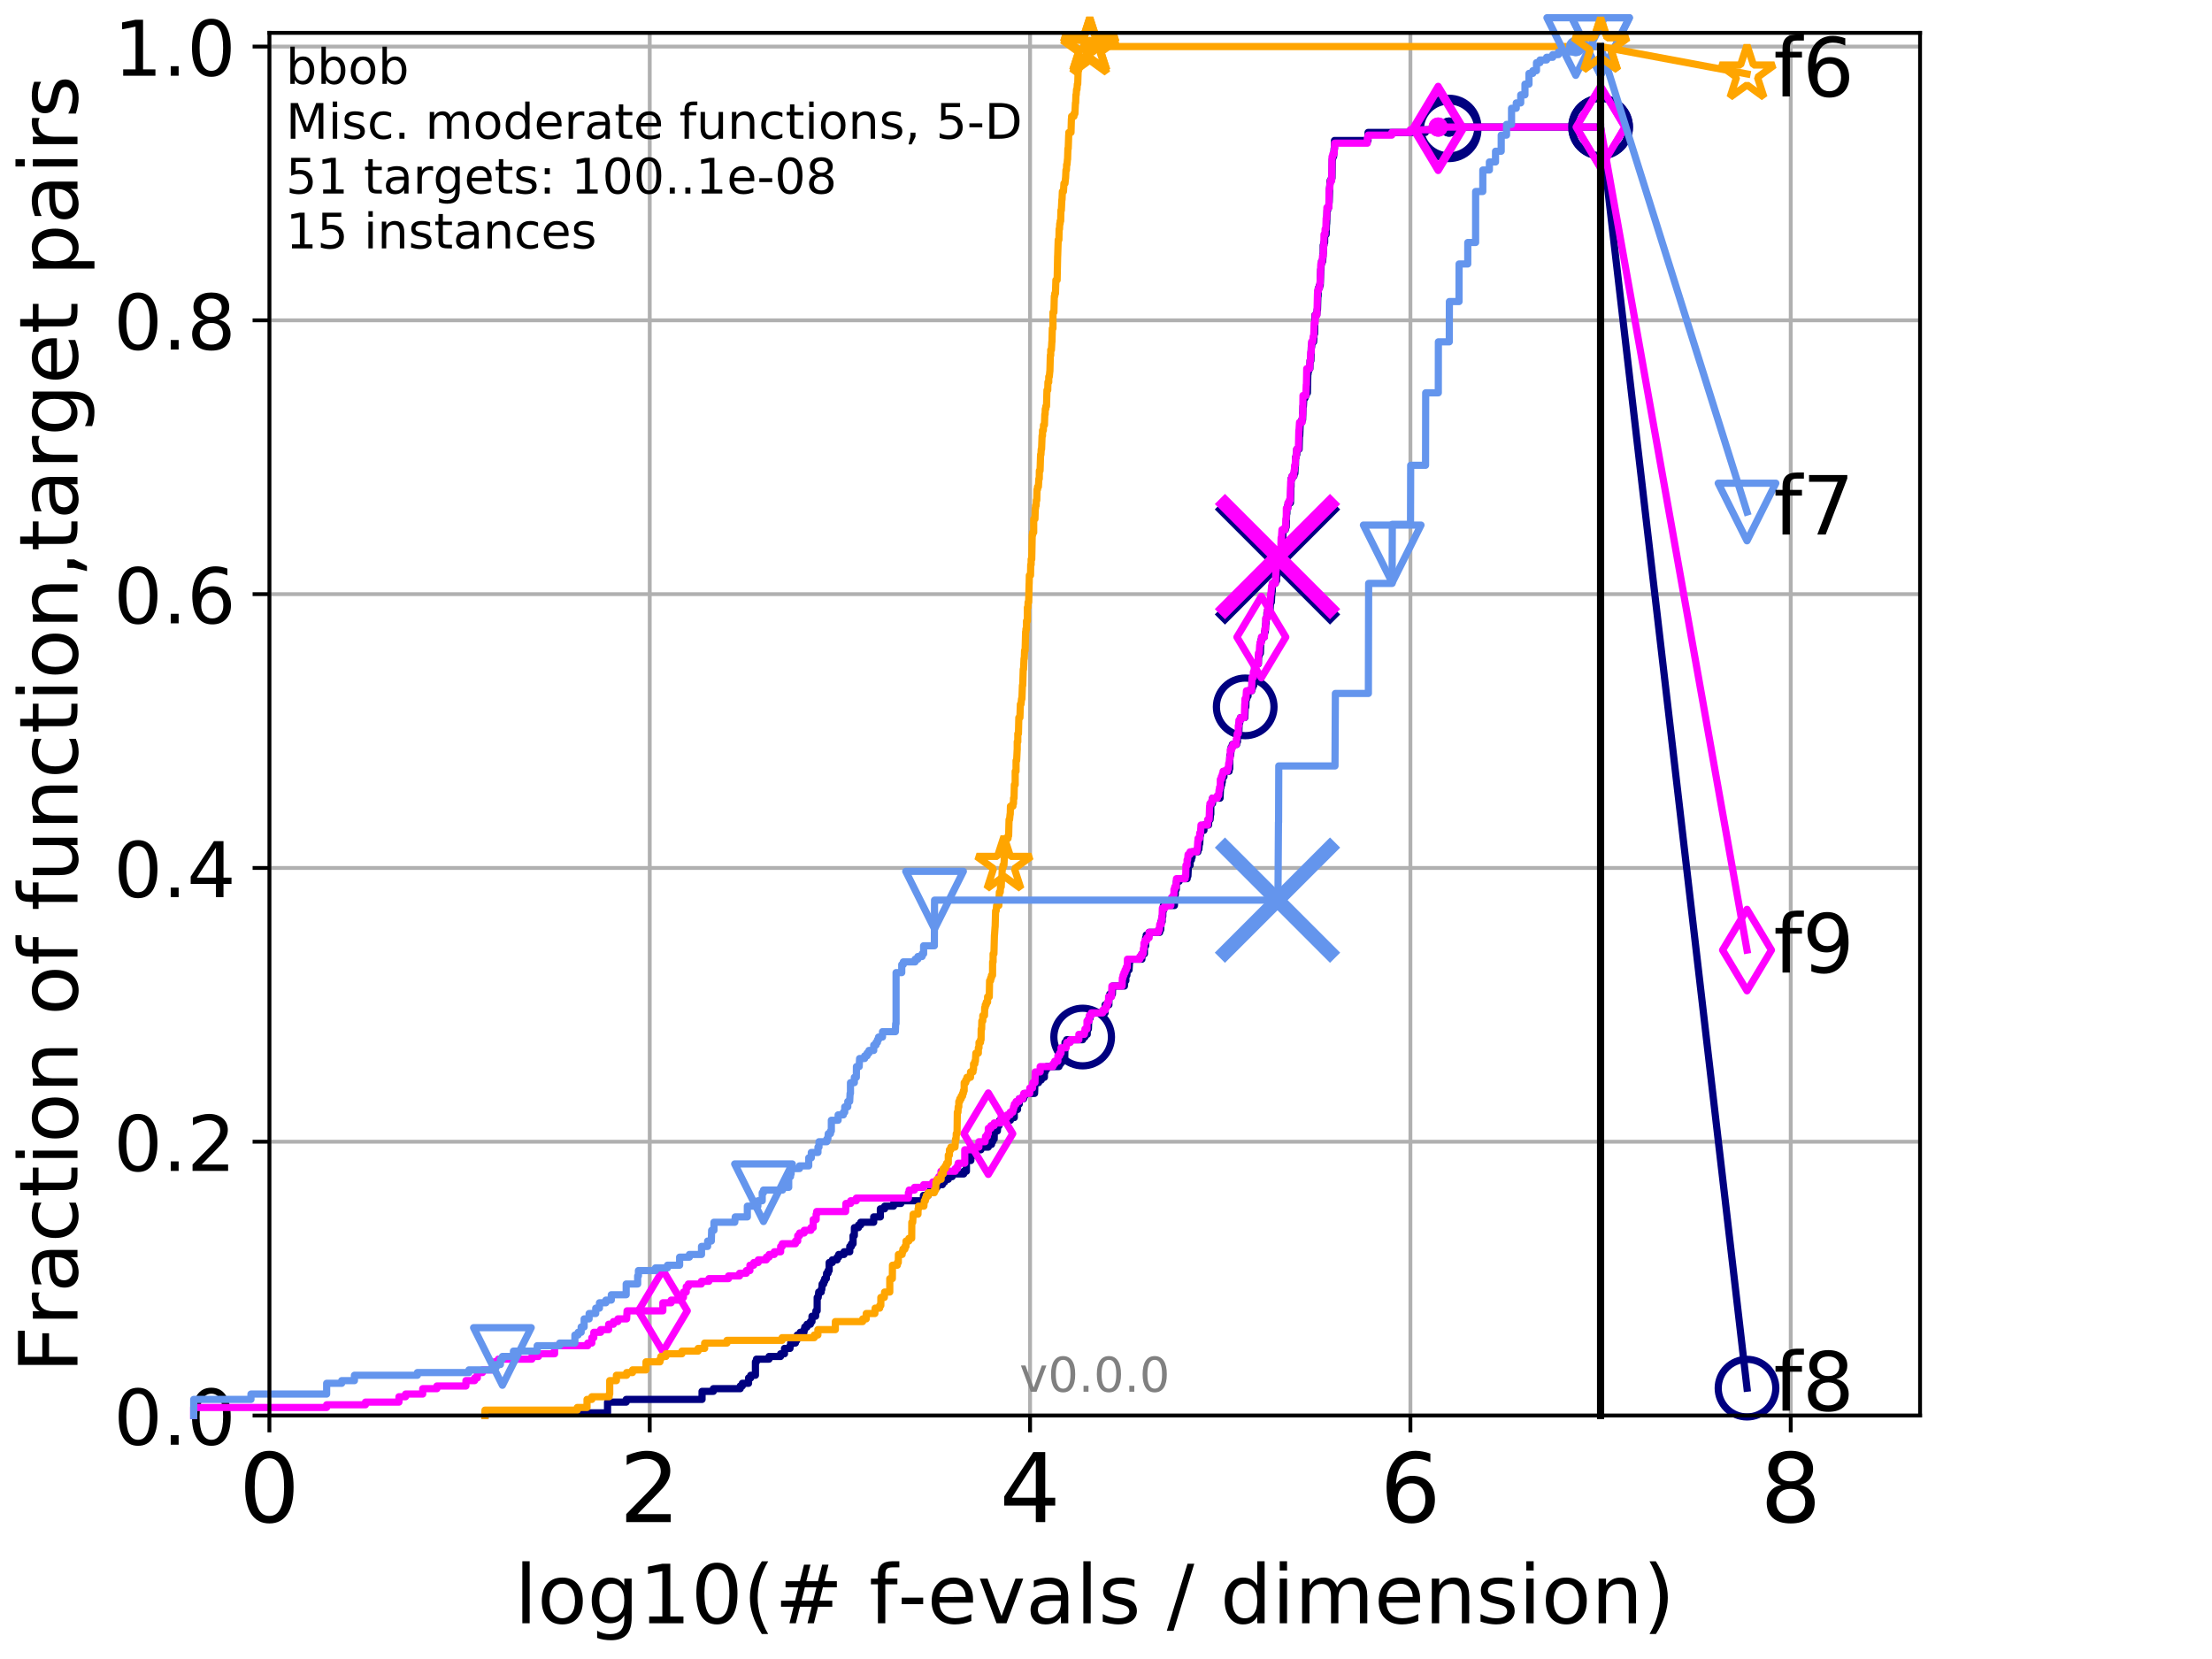 <?xml version="1.0" encoding="utf-8" standalone="no"?>
<!DOCTYPE svg PUBLIC "-//W3C//DTD SVG 1.1//EN"
  "http://www.w3.org/Graphics/SVG/1.1/DTD/svg11.dtd">
<!-- Created with matplotlib (http://matplotlib.org/) -->
<svg height="345.6pt" version="1.1" viewBox="0 0 460.8 345.6" width="460.8pt" xmlns="http://www.w3.org/2000/svg" xmlns:xlink="http://www.w3.org/1999/xlink">
 <defs>
  <style type="text/css">
*{stroke-linecap:butt;stroke-linejoin:round;}
  </style>
 </defs>
 <g id="figure_1">
  <g id="patch_1">
   <path d="M 0 345.6 
L 460.8 345.6 
L 460.8 0 
L 0 0 
z
" style="fill:#ffffff;"/>
  </g>
  <g id="axes_1">
   <g id="patch_2">
    <path d="M 56.12 294.88 
L 399.984 294.88 
L 399.984 6.845 
L 56.12 6.845 
z
" style="fill:#ffffff;"/>
   </g>
   <g id="matplotlib.axis_1">
    <g id="xtick_1">
     <g id="line2d_1">
      <path clip-path="url(#p23207ba58d)" d="M 56.12 294.88 
L 56.12 6.845 
" style="fill:none;stroke:#b0b0b0;stroke-linecap:square;stroke-width:0.8;"/>
     </g>
     <g id="line2d_2">
      <defs>
       <path d="M 0 0 
L 0 3.5 
" id="m171b84dad1" style="stroke:#000000;stroke-width:0.8;"/>
      </defs>
      <g>
       <use style="stroke:#000000;stroke-width:0.8;" x="56.12" xlink:href="#m171b84dad1" y="294.88"/>
      </g>
     </g>
     <g id="text_1">
      <!-- 0 -->
      <defs>
       <path d="M 31.781 66.406 
Q 24.172 66.406 20.328 58.906 
Q 16.5 51.422 16.5 36.375 
Q 16.5 21.391 20.328 13.891 
Q 24.172 6.391 31.781 6.391 
Q 39.453 6.391 43.281 13.891 
Q 47.125 21.391 47.125 36.375 
Q 47.125 51.422 43.281 58.906 
Q 39.453 66.406 31.781 66.406 
z
M 31.781 74.219 
Q 44.047 74.219 50.516 64.516 
Q 56.984 54.828 56.984 36.375 
Q 56.984 17.969 50.516 8.266 
Q 44.047 -1.422 31.781 -1.422 
Q 19.531 -1.422 13.062 8.266 
Q 6.594 17.969 6.594 36.375 
Q 6.594 54.828 13.062 64.516 
Q 19.531 74.219 31.781 74.219 
z
" id="DejaVuSans-30"/>
      </defs>
      <g transform="translate(49.758 317.077)scale(0.2 -0.2)">
       <use xlink:href="#DejaVuSans-30"/>
      </g>
     </g>
    </g>
    <g id="xtick_2">
     <g id="line2d_3">
      <path clip-path="url(#p23207ba58d)" d="M 135.351 294.88 
L 135.351 6.845 
" style="fill:none;stroke:#b0b0b0;stroke-linecap:square;stroke-width:0.8;"/>
     </g>
     <g id="line2d_4">
      <g>
       <use style="stroke:#000000;stroke-width:0.8;" x="135.351" xlink:href="#m171b84dad1" y="294.88"/>
      </g>
     </g>
     <g id="text_2">
      <!-- 2 -->
      <defs>
       <path d="M 19.188 8.297 
L 53.609 8.297 
L 53.609 0 
L 7.328 0 
L 7.328 8.297 
Q 12.938 14.109 22.625 23.891 
Q 32.328 33.688 34.812 36.531 
Q 39.547 41.844 41.422 45.531 
Q 43.312 49.219 43.312 52.781 
Q 43.312 58.594 39.234 62.25 
Q 35.156 65.922 28.609 65.922 
Q 23.969 65.922 18.812 64.312 
Q 13.672 62.703 7.812 59.422 
L 7.812 69.391 
Q 13.766 71.781 18.938 73 
Q 24.125 74.219 28.422 74.219 
Q 39.75 74.219 46.484 68.547 
Q 53.219 62.891 53.219 53.422 
Q 53.219 48.922 51.531 44.891 
Q 49.859 40.875 45.406 35.406 
Q 44.188 33.984 37.641 27.219 
Q 31.109 20.453 19.188 8.297 
z
" id="DejaVuSans-32"/>
      </defs>
      <g transform="translate(128.989 317.077)scale(0.2 -0.2)">
       <use xlink:href="#DejaVuSans-32"/>
      </g>
     </g>
    </g>
    <g id="xtick_3">
     <g id="line2d_5">
      <path clip-path="url(#p23207ba58d)" d="M 214.583 294.88 
L 214.583 6.845 
" style="fill:none;stroke:#b0b0b0;stroke-linecap:square;stroke-width:0.8;"/>
     </g>
     <g id="line2d_6">
      <g>
       <use style="stroke:#000000;stroke-width:0.8;" x="214.583" xlink:href="#m171b84dad1" y="294.88"/>
      </g>
     </g>
     <g id="text_3">
      <!-- 4 -->
      <defs>
       <path d="M 37.797 64.312 
L 12.891 25.391 
L 37.797 25.391 
z
M 35.203 72.906 
L 47.609 72.906 
L 47.609 25.391 
L 58.016 25.391 
L 58.016 17.188 
L 47.609 17.188 
L 47.609 0 
L 37.797 0 
L 37.797 17.188 
L 4.891 17.188 
L 4.891 26.703 
z
" id="DejaVuSans-34"/>
      </defs>
      <g transform="translate(208.22 317.077)scale(0.2 -0.2)">
       <use xlink:href="#DejaVuSans-34"/>
      </g>
     </g>
    </g>
    <g id="xtick_4">
     <g id="line2d_7">
      <path clip-path="url(#p23207ba58d)" d="M 293.814 294.88 
L 293.814 6.845 
" style="fill:none;stroke:#b0b0b0;stroke-linecap:square;stroke-width:0.8;"/>
     </g>
     <g id="line2d_8">
      <g>
       <use style="stroke:#000000;stroke-width:0.8;" x="293.814" xlink:href="#m171b84dad1" y="294.88"/>
      </g>
     </g>
     <g id="text_4">
      <!-- 6 -->
      <defs>
       <path d="M 33.016 40.375 
Q 26.375 40.375 22.484 35.828 
Q 18.609 31.297 18.609 23.391 
Q 18.609 15.531 22.484 10.953 
Q 26.375 6.391 33.016 6.391 
Q 39.656 6.391 43.531 10.953 
Q 47.406 15.531 47.406 23.391 
Q 47.406 31.297 43.531 35.828 
Q 39.656 40.375 33.016 40.375 
z
M 52.594 71.297 
L 52.594 62.312 
Q 48.875 64.062 45.094 64.984 
Q 41.312 65.922 37.594 65.922 
Q 27.828 65.922 22.672 59.328 
Q 17.531 52.734 16.797 39.406 
Q 19.672 43.656 24.016 45.922 
Q 28.375 48.188 33.594 48.188 
Q 44.578 48.188 50.953 41.516 
Q 57.328 34.859 57.328 23.391 
Q 57.328 12.156 50.688 5.359 
Q 44.047 -1.422 33.016 -1.422 
Q 20.359 -1.422 13.672 8.266 
Q 6.984 17.969 6.984 36.375 
Q 6.984 53.656 15.188 63.938 
Q 23.391 74.219 37.203 74.219 
Q 40.922 74.219 44.703 73.484 
Q 48.484 72.75 52.594 71.297 
z
" id="DejaVuSans-36"/>
      </defs>
      <g transform="translate(287.452 317.077)scale(0.2 -0.2)">
       <use xlink:href="#DejaVuSans-36"/>
      </g>
     </g>
    </g>
    <g id="xtick_5">
     <g id="line2d_9">
      <path clip-path="url(#p23207ba58d)" d="M 373.045 294.88 
L 373.045 6.845 
" style="fill:none;stroke:#b0b0b0;stroke-linecap:square;stroke-width:0.8;"/>
     </g>
     <g id="line2d_10">
      <g>
       <use style="stroke:#000000;stroke-width:0.8;" x="373.045" xlink:href="#m171b84dad1" y="294.88"/>
      </g>
     </g>
     <g id="text_5">
      <!-- 8 -->
      <defs>
       <path d="M 31.781 34.625 
Q 24.75 34.625 20.719 30.859 
Q 16.703 27.094 16.703 20.516 
Q 16.703 13.922 20.719 10.156 
Q 24.75 6.391 31.781 6.391 
Q 38.812 6.391 42.859 10.172 
Q 46.922 13.969 46.922 20.516 
Q 46.922 27.094 42.891 30.859 
Q 38.875 34.625 31.781 34.625 
z
M 21.922 38.812 
Q 15.578 40.375 12.031 44.719 
Q 8.5 49.078 8.5 55.328 
Q 8.5 64.062 14.719 69.141 
Q 20.953 74.219 31.781 74.219 
Q 42.672 74.219 48.875 69.141 
Q 55.078 64.062 55.078 55.328 
Q 55.078 49.078 51.531 44.719 
Q 48 40.375 41.703 38.812 
Q 48.828 37.156 52.797 32.312 
Q 56.781 27.484 56.781 20.516 
Q 56.781 9.906 50.312 4.234 
Q 43.844 -1.422 31.781 -1.422 
Q 19.734 -1.422 13.25 4.234 
Q 6.781 9.906 6.781 20.516 
Q 6.781 27.484 10.781 32.312 
Q 14.797 37.156 21.922 38.812 
z
M 18.312 54.391 
Q 18.312 48.734 21.844 45.562 
Q 25.391 42.391 31.781 42.391 
Q 38.141 42.391 41.719 45.562 
Q 45.312 48.734 45.312 54.391 
Q 45.312 60.062 41.719 63.234 
Q 38.141 66.406 31.781 66.406 
Q 25.391 66.406 21.844 63.234 
Q 18.312 60.062 18.312 54.391 
z
" id="DejaVuSans-38"/>
      </defs>
      <g transform="translate(366.683 317.077)scale(0.2 -0.2)">
       <use xlink:href="#DejaVuSans-38"/>
      </g>
     </g>
    </g>
    <g id="text_6">
     <!-- log10(# f-evals / dimension) -->
     <defs>
      <path d="M 9.422 75.984 
L 18.406 75.984 
L 18.406 0 
L 9.422 0 
z
" id="DejaVuSans-6c"/>
      <path d="M 30.609 48.391 
Q 23.391 48.391 19.188 42.75 
Q 14.984 37.109 14.984 27.297 
Q 14.984 17.484 19.156 11.844 
Q 23.344 6.203 30.609 6.203 
Q 37.797 6.203 41.984 11.859 
Q 46.188 17.531 46.188 27.297 
Q 46.188 37.016 41.984 42.703 
Q 37.797 48.391 30.609 48.391 
z
M 30.609 56 
Q 42.328 56 49.016 48.375 
Q 55.719 40.766 55.719 27.297 
Q 55.719 13.875 49.016 6.219 
Q 42.328 -1.422 30.609 -1.422 
Q 18.844 -1.422 12.172 6.219 
Q 5.516 13.875 5.516 27.297 
Q 5.516 40.766 12.172 48.375 
Q 18.844 56 30.609 56 
z
" id="DejaVuSans-6f"/>
      <path d="M 45.406 27.984 
Q 45.406 37.75 41.375 43.109 
Q 37.359 48.484 30.078 48.484 
Q 22.859 48.484 18.828 43.109 
Q 14.797 37.75 14.797 27.984 
Q 14.797 18.266 18.828 12.891 
Q 22.859 7.516 30.078 7.516 
Q 37.359 7.516 41.375 12.891 
Q 45.406 18.266 45.406 27.984 
z
M 54.391 6.781 
Q 54.391 -7.172 48.188 -13.984 
Q 42 -20.797 29.203 -20.797 
Q 24.469 -20.797 20.266 -20.094 
Q 16.062 -19.391 12.109 -17.922 
L 12.109 -9.188 
Q 16.062 -11.328 19.922 -12.344 
Q 23.781 -13.375 27.781 -13.375 
Q 36.625 -13.375 41.016 -8.766 
Q 45.406 -4.156 45.406 5.172 
L 45.406 9.625 
Q 42.625 4.781 38.281 2.391 
Q 33.938 0 27.875 0 
Q 17.828 0 11.672 7.656 
Q 5.516 15.328 5.516 27.984 
Q 5.516 40.672 11.672 48.328 
Q 17.828 56 27.875 56 
Q 33.938 56 38.281 53.609 
Q 42.625 51.219 45.406 46.391 
L 45.406 54.688 
L 54.391 54.688 
z
" id="DejaVuSans-67"/>
      <path d="M 12.406 8.297 
L 28.516 8.297 
L 28.516 63.922 
L 10.984 60.406 
L 10.984 69.391 
L 28.422 72.906 
L 38.281 72.906 
L 38.281 8.297 
L 54.391 8.297 
L 54.391 0 
L 12.406 0 
z
" id="DejaVuSans-31"/>
      <path d="M 31 75.875 
Q 24.469 64.656 21.281 53.656 
Q 18.109 42.672 18.109 31.391 
Q 18.109 20.125 21.312 9.062 
Q 24.516 -2 31 -13.188 
L 23.188 -13.188 
Q 15.875 -1.703 12.234 9.375 
Q 8.594 20.453 8.594 31.391 
Q 8.594 42.281 12.203 53.312 
Q 15.828 64.359 23.188 75.875 
z
" id="DejaVuSans-28"/>
      <path d="M 51.125 44 
L 36.922 44 
L 32.812 27.688 
L 47.125 27.688 
z
M 43.797 71.781 
L 38.719 51.516 
L 52.984 51.516 
L 58.109 71.781 
L 65.922 71.781 
L 60.891 51.516 
L 76.125 51.516 
L 76.125 44 
L 58.984 44 
L 54.984 27.688 
L 70.516 27.688 
L 70.516 20.219 
L 53.078 20.219 
L 48 0 
L 40.188 0 
L 45.219 20.219 
L 30.906 20.219 
L 25.875 0 
L 18.016 0 
L 23.094 20.219 
L 7.719 20.219 
L 7.719 27.688 
L 24.906 27.688 
L 29 44 
L 13.281 44 
L 13.281 51.516 
L 30.906 51.516 
L 35.891 71.781 
z
" id="DejaVuSans-23"/>
      <path id="DejaVuSans-20"/>
      <path d="M 37.109 75.984 
L 37.109 68.5 
L 28.516 68.5 
Q 23.688 68.5 21.797 66.547 
Q 19.922 64.594 19.922 59.516 
L 19.922 54.688 
L 34.719 54.688 
L 34.719 47.703 
L 19.922 47.703 
L 19.922 0 
L 10.891 0 
L 10.891 47.703 
L 2.297 47.703 
L 2.297 54.688 
L 10.891 54.688 
L 10.891 58.5 
Q 10.891 67.625 15.141 71.797 
Q 19.391 75.984 28.609 75.984 
z
" id="DejaVuSans-66"/>
      <path d="M 4.891 31.391 
L 31.203 31.391 
L 31.203 23.391 
L 4.891 23.391 
z
" id="DejaVuSans-2d"/>
      <path d="M 56.203 29.594 
L 56.203 25.203 
L 14.891 25.203 
Q 15.484 15.922 20.484 11.062 
Q 25.484 6.203 34.422 6.203 
Q 39.594 6.203 44.453 7.469 
Q 49.312 8.734 54.109 11.281 
L 54.109 2.781 
Q 49.266 0.734 44.188 -0.344 
Q 39.109 -1.422 33.891 -1.422 
Q 20.797 -1.422 13.156 6.188 
Q 5.516 13.812 5.516 26.812 
Q 5.516 40.234 12.766 48.109 
Q 20.016 56 32.328 56 
Q 43.359 56 49.781 48.891 
Q 56.203 41.797 56.203 29.594 
z
M 47.219 32.234 
Q 47.125 39.594 43.094 43.984 
Q 39.062 48.391 32.422 48.391 
Q 24.906 48.391 20.391 44.141 
Q 15.875 39.891 15.188 32.172 
z
" id="DejaVuSans-65"/>
      <path d="M 2.984 54.688 
L 12.5 54.688 
L 29.594 8.797 
L 46.688 54.688 
L 56.203 54.688 
L 35.688 0 
L 23.484 0 
z
" id="DejaVuSans-76"/>
      <path d="M 34.281 27.484 
Q 23.391 27.484 19.188 25 
Q 14.984 22.516 14.984 16.5 
Q 14.984 11.719 18.141 8.906 
Q 21.297 6.109 26.703 6.109 
Q 34.188 6.109 38.703 11.406 
Q 43.219 16.703 43.219 25.484 
L 43.219 27.484 
z
M 52.203 31.203 
L 52.203 0 
L 43.219 0 
L 43.219 8.297 
Q 40.141 3.328 35.547 0.953 
Q 30.953 -1.422 24.312 -1.422 
Q 15.922 -1.422 10.953 3.297 
Q 6 8.016 6 15.922 
Q 6 25.141 12.172 29.828 
Q 18.359 34.516 30.609 34.516 
L 43.219 34.516 
L 43.219 35.406 
Q 43.219 41.609 39.141 45 
Q 35.062 48.391 27.688 48.391 
Q 23 48.391 18.547 47.266 
Q 14.109 46.141 10.016 43.891 
L 10.016 52.203 
Q 14.938 54.109 19.578 55.047 
Q 24.219 56 28.609 56 
Q 40.484 56 46.344 49.844 
Q 52.203 43.703 52.203 31.203 
z
" id="DejaVuSans-61"/>
      <path d="M 44.281 53.078 
L 44.281 44.578 
Q 40.484 46.531 36.375 47.5 
Q 32.281 48.484 27.875 48.484 
Q 21.188 48.484 17.844 46.438 
Q 14.5 44.391 14.5 40.281 
Q 14.5 37.156 16.891 35.375 
Q 19.281 33.594 26.516 31.984 
L 29.594 31.297 
Q 39.156 29.25 43.188 25.516 
Q 47.219 21.781 47.219 15.094 
Q 47.219 7.469 41.188 3.016 
Q 35.156 -1.422 24.609 -1.422 
Q 20.219 -1.422 15.453 -0.562 
Q 10.688 0.297 5.422 2 
L 5.422 11.281 
Q 10.406 8.688 15.234 7.391 
Q 20.062 6.109 24.812 6.109 
Q 31.156 6.109 34.562 8.281 
Q 37.984 10.453 37.984 14.406 
Q 37.984 18.062 35.516 20.016 
Q 33.062 21.969 24.703 23.781 
L 21.578 24.516 
Q 13.234 26.266 9.516 29.906 
Q 5.812 33.547 5.812 39.891 
Q 5.812 47.609 11.281 51.797 
Q 16.75 56 26.812 56 
Q 31.781 56 36.172 55.266 
Q 40.578 54.547 44.281 53.078 
z
" id="DejaVuSans-73"/>
      <path d="M 25.391 72.906 
L 33.688 72.906 
L 8.297 -9.281 
L 0 -9.281 
z
" id="DejaVuSans-2f"/>
      <path d="M 45.406 46.391 
L 45.406 75.984 
L 54.391 75.984 
L 54.391 0 
L 45.406 0 
L 45.406 8.203 
Q 42.578 3.328 38.25 0.953 
Q 33.938 -1.422 27.875 -1.422 
Q 17.969 -1.422 11.734 6.484 
Q 5.516 14.406 5.516 27.297 
Q 5.516 40.188 11.734 48.094 
Q 17.969 56 27.875 56 
Q 33.938 56 38.25 53.625 
Q 42.578 51.266 45.406 46.391 
z
M 14.797 27.297 
Q 14.797 17.391 18.875 11.75 
Q 22.953 6.109 30.078 6.109 
Q 37.203 6.109 41.297 11.75 
Q 45.406 17.391 45.406 27.297 
Q 45.406 37.203 41.297 42.844 
Q 37.203 48.484 30.078 48.484 
Q 22.953 48.484 18.875 42.844 
Q 14.797 37.203 14.797 27.297 
z
" id="DejaVuSans-64"/>
      <path d="M 9.422 54.688 
L 18.406 54.688 
L 18.406 0 
L 9.422 0 
z
M 9.422 75.984 
L 18.406 75.984 
L 18.406 64.594 
L 9.422 64.594 
z
" id="DejaVuSans-69"/>
      <path d="M 52 44.188 
Q 55.375 50.25 60.062 53.125 
Q 64.75 56 71.094 56 
Q 79.641 56 84.281 50.016 
Q 88.922 44.047 88.922 33.016 
L 88.922 0 
L 79.891 0 
L 79.891 32.719 
Q 79.891 40.578 77.094 44.375 
Q 74.312 48.188 68.609 48.188 
Q 61.625 48.188 57.562 43.547 
Q 53.516 38.922 53.516 30.906 
L 53.516 0 
L 44.484 0 
L 44.484 32.719 
Q 44.484 40.625 41.703 44.406 
Q 38.922 48.188 33.109 48.188 
Q 26.219 48.188 22.156 43.531 
Q 18.109 38.875 18.109 30.906 
L 18.109 0 
L 9.078 0 
L 9.078 54.688 
L 18.109 54.688 
L 18.109 46.188 
Q 21.188 51.219 25.484 53.609 
Q 29.781 56 35.688 56 
Q 41.656 56 45.828 52.969 
Q 50 49.953 52 44.188 
z
" id="DejaVuSans-6d"/>
      <path d="M 54.891 33.016 
L 54.891 0 
L 45.906 0 
L 45.906 32.719 
Q 45.906 40.484 42.875 44.328 
Q 39.844 48.188 33.797 48.188 
Q 26.516 48.188 22.312 43.547 
Q 18.109 38.922 18.109 30.906 
L 18.109 0 
L 9.078 0 
L 9.078 54.688 
L 18.109 54.688 
L 18.109 46.188 
Q 21.344 51.125 25.703 53.562 
Q 30.078 56 35.797 56 
Q 45.219 56 50.047 50.172 
Q 54.891 44.344 54.891 33.016 
z
" id="DejaVuSans-6e"/>
      <path d="M 8.016 75.875 
L 15.828 75.875 
Q 23.141 64.359 26.781 53.312 
Q 30.422 42.281 30.422 31.391 
Q 30.422 20.453 26.781 9.375 
Q 23.141 -1.703 15.828 -13.188 
L 8.016 -13.188 
Q 14.5 -2 17.703 9.062 
Q 20.906 20.125 20.906 31.391 
Q 20.906 42.672 17.703 53.656 
Q 14.5 64.656 8.016 75.875 
z
" id="DejaVuSans-29"/>
     </defs>
     <g transform="translate(107.211 338.154)scale(0.17 -0.17)">
      <use xlink:href="#DejaVuSans-6c"/>
      <use x="27.783" xlink:href="#DejaVuSans-6f"/>
      <use x="88.965" xlink:href="#DejaVuSans-67"/>
      <use x="152.441" xlink:href="#DejaVuSans-31"/>
      <use x="216.064" xlink:href="#DejaVuSans-30"/>
      <use x="279.688" xlink:href="#DejaVuSans-28"/>
      <use x="318.701" xlink:href="#DejaVuSans-23"/>
      <use x="402.49" xlink:href="#DejaVuSans-20"/>
      <use x="434.277" xlink:href="#DejaVuSans-66"/>
      <use x="469.404" xlink:href="#DejaVuSans-2d"/>
      <use x="505.488" xlink:href="#DejaVuSans-65"/>
      <use x="567.012" xlink:href="#DejaVuSans-76"/>
      <use x="626.191" xlink:href="#DejaVuSans-61"/>
      <use x="687.471" xlink:href="#DejaVuSans-6c"/>
      <use x="715.254" xlink:href="#DejaVuSans-73"/>
      <use x="767.354" xlink:href="#DejaVuSans-20"/>
      <use x="799.141" xlink:href="#DejaVuSans-2f"/>
      <use x="832.832" xlink:href="#DejaVuSans-20"/>
      <use x="864.619" xlink:href="#DejaVuSans-64"/>
      <use x="928.096" xlink:href="#DejaVuSans-69"/>
      <use x="955.879" xlink:href="#DejaVuSans-6d"/>
      <use x="1053.291" xlink:href="#DejaVuSans-65"/>
      <use x="1114.814" xlink:href="#DejaVuSans-6e"/>
      <use x="1178.193" xlink:href="#DejaVuSans-73"/>
      <use x="1230.293" xlink:href="#DejaVuSans-69"/>
      <use x="1258.076" xlink:href="#DejaVuSans-6f"/>
      <use x="1319.258" xlink:href="#DejaVuSans-6e"/>
      <use x="1382.637" xlink:href="#DejaVuSans-29"/>
     </g>
    </g>
   </g>
   <g id="matplotlib.axis_2">
    <g id="ytick_1">
     <g id="line2d_11">
      <path clip-path="url(#p23207ba58d)" d="M 56.12 294.88 
L 399.984 294.88 
" style="fill:none;stroke:#b0b0b0;stroke-linecap:square;stroke-width:0.8;"/>
     </g>
     <g id="line2d_12">
      <defs>
       <path d="M 0 0 
L -3.5 0 
" id="m5fa1c178f3" style="stroke:#000000;stroke-width:0.8;"/>
      </defs>
      <g>
       <use style="stroke:#000000;stroke-width:0.8;" x="56.12" xlink:href="#m5fa1c178f3" y="294.88"/>
      </g>
     </g>
     <g id="text_7">
      <!-- 0.0 -->
      <defs>
       <path d="M 10.688 12.406 
L 21 12.406 
L 21 0 
L 10.688 0 
z
" id="DejaVuSans-2e"/>
      </defs>
      <g transform="translate(23.675 300.959)scale(0.16 -0.16)">
       <use xlink:href="#DejaVuSans-30"/>
       <use x="63.623" xlink:href="#DejaVuSans-2e"/>
       <use x="95.41" xlink:href="#DejaVuSans-30"/>
      </g>
     </g>
    </g>
    <g id="ytick_2">
     <g id="line2d_13">
      <path clip-path="url(#p23207ba58d)" d="M 56.12 237.843 
L 399.984 237.843 
" style="fill:none;stroke:#b0b0b0;stroke-linecap:square;stroke-width:0.8;"/>
     </g>
     <g id="line2d_14">
      <g>
       <use style="stroke:#000000;stroke-width:0.8;" x="56.12" xlink:href="#m5fa1c178f3" y="237.843"/>
      </g>
     </g>
     <g id="text_8">
      <!-- 0.2 -->
      <g transform="translate(23.675 243.922)scale(0.16 -0.16)">
       <use xlink:href="#DejaVuSans-30"/>
       <use x="63.623" xlink:href="#DejaVuSans-2e"/>
       <use x="95.41" xlink:href="#DejaVuSans-32"/>
      </g>
     </g>
    </g>
    <g id="ytick_3">
     <g id="line2d_15">
      <path clip-path="url(#p23207ba58d)" d="M 56.12 180.807 
L 399.984 180.807 
" style="fill:none;stroke:#b0b0b0;stroke-linecap:square;stroke-width:0.8;"/>
     </g>
     <g id="line2d_16">
      <g>
       <use style="stroke:#000000;stroke-width:0.8;" x="56.12" xlink:href="#m5fa1c178f3" y="180.807"/>
      </g>
     </g>
     <g id="text_9">
      <!-- 0.4 -->
      <g transform="translate(23.675 186.886)scale(0.16 -0.16)">
       <use xlink:href="#DejaVuSans-30"/>
       <use x="63.623" xlink:href="#DejaVuSans-2e"/>
       <use x="95.41" xlink:href="#DejaVuSans-34"/>
      </g>
     </g>
    </g>
    <g id="ytick_4">
     <g id="line2d_17">
      <path clip-path="url(#p23207ba58d)" d="M 56.12 123.77 
L 399.984 123.77 
" style="fill:none;stroke:#b0b0b0;stroke-linecap:square;stroke-width:0.8;"/>
     </g>
     <g id="line2d_18">
      <g>
       <use style="stroke:#000000;stroke-width:0.8;" x="56.12" xlink:href="#m5fa1c178f3" y="123.77"/>
      </g>
     </g>
     <g id="text_10">
      <!-- 0.6 -->
      <g transform="translate(23.675 129.849)scale(0.16 -0.16)">
       <use xlink:href="#DejaVuSans-30"/>
       <use x="63.623" xlink:href="#DejaVuSans-2e"/>
       <use x="95.41" xlink:href="#DejaVuSans-36"/>
      </g>
     </g>
    </g>
    <g id="ytick_5">
     <g id="line2d_19">
      <path clip-path="url(#p23207ba58d)" d="M 56.12 66.734 
L 399.984 66.734 
" style="fill:none;stroke:#b0b0b0;stroke-linecap:square;stroke-width:0.8;"/>
     </g>
     <g id="line2d_20">
      <g>
       <use style="stroke:#000000;stroke-width:0.8;" x="56.12" xlink:href="#m5fa1c178f3" y="66.734"/>
      </g>
     </g>
     <g id="text_11">
      <!-- 0.8 -->
      <g transform="translate(23.675 72.812)scale(0.16 -0.16)">
       <use xlink:href="#DejaVuSans-30"/>
       <use x="63.623" xlink:href="#DejaVuSans-2e"/>
       <use x="95.41" xlink:href="#DejaVuSans-38"/>
      </g>
     </g>
    </g>
    <g id="ytick_6">
     <g id="line2d_21">
      <path clip-path="url(#p23207ba58d)" d="M 56.12 9.697 
L 399.984 9.697 
" style="fill:none;stroke:#b0b0b0;stroke-linecap:square;stroke-width:0.8;"/>
     </g>
     <g id="line2d_22">
      <g>
       <use style="stroke:#000000;stroke-width:0.8;" x="56.12" xlink:href="#m5fa1c178f3" y="9.697"/>
      </g>
     </g>
     <g id="text_12">
      <!-- 1.0 -->
      <g transform="translate(23.675 15.776)scale(0.16 -0.16)">
       <use xlink:href="#DejaVuSans-31"/>
       <use x="63.623" xlink:href="#DejaVuSans-2e"/>
       <use x="95.41" xlink:href="#DejaVuSans-30"/>
      </g>
     </g>
    </g>
    <g id="text_13">
     <!-- Fraction of function,target pairs -->
     <defs>
      <path d="M 9.812 72.906 
L 51.703 72.906 
L 51.703 64.594 
L 19.672 64.594 
L 19.672 43.109 
L 48.578 43.109 
L 48.578 34.812 
L 19.672 34.812 
L 19.672 0 
L 9.812 0 
z
" id="DejaVuSans-46"/>
      <path d="M 41.109 46.297 
Q 39.594 47.172 37.812 47.578 
Q 36.031 48 33.891 48 
Q 26.266 48 22.188 43.047 
Q 18.109 38.094 18.109 28.812 
L 18.109 0 
L 9.078 0 
L 9.078 54.688 
L 18.109 54.688 
L 18.109 46.188 
Q 20.953 51.172 25.484 53.578 
Q 30.031 56 36.531 56 
Q 37.453 56 38.578 55.875 
Q 39.703 55.766 41.062 55.516 
z
" id="DejaVuSans-72"/>
      <path d="M 48.781 52.594 
L 48.781 44.188 
Q 44.969 46.297 41.141 47.344 
Q 37.312 48.391 33.406 48.391 
Q 24.656 48.391 19.812 42.844 
Q 14.984 37.312 14.984 27.297 
Q 14.984 17.281 19.812 11.734 
Q 24.656 6.203 33.406 6.203 
Q 37.312 6.203 41.141 7.25 
Q 44.969 8.297 48.781 10.406 
L 48.781 2.094 
Q 45.016 0.344 40.984 -0.531 
Q 36.969 -1.422 32.422 -1.422 
Q 20.062 -1.422 12.781 6.344 
Q 5.516 14.109 5.516 27.297 
Q 5.516 40.672 12.859 48.328 
Q 20.219 56 33.016 56 
Q 37.156 56 41.109 55.141 
Q 45.062 54.297 48.781 52.594 
z
" id="DejaVuSans-63"/>
      <path d="M 18.312 70.219 
L 18.312 54.688 
L 36.812 54.688 
L 36.812 47.703 
L 18.312 47.703 
L 18.312 18.016 
Q 18.312 11.328 20.141 9.422 
Q 21.969 7.516 27.594 7.516 
L 36.812 7.516 
L 36.812 0 
L 27.594 0 
Q 17.188 0 13.234 3.875 
Q 9.281 7.766 9.281 18.016 
L 9.281 47.703 
L 2.688 47.703 
L 2.688 54.688 
L 9.281 54.688 
L 9.281 70.219 
z
" id="DejaVuSans-74"/>
      <path d="M 8.5 21.578 
L 8.5 54.688 
L 17.484 54.688 
L 17.484 21.922 
Q 17.484 14.156 20.5 10.266 
Q 23.531 6.391 29.594 6.391 
Q 36.859 6.391 41.078 11.031 
Q 45.312 15.672 45.312 23.688 
L 45.312 54.688 
L 54.297 54.688 
L 54.297 0 
L 45.312 0 
L 45.312 8.406 
Q 42.047 3.422 37.719 1 
Q 33.406 -1.422 27.688 -1.422 
Q 18.266 -1.422 13.375 4.438 
Q 8.5 10.297 8.5 21.578 
z
M 31.109 56 
z
" id="DejaVuSans-75"/>
      <path d="M 11.719 12.406 
L 22.016 12.406 
L 22.016 4 
L 14.016 -11.625 
L 7.719 -11.625 
L 11.719 4 
z
" id="DejaVuSans-2c"/>
      <path d="M 18.109 8.203 
L 18.109 -20.797 
L 9.078 -20.797 
L 9.078 54.688 
L 18.109 54.688 
L 18.109 46.391 
Q 20.953 51.266 25.266 53.625 
Q 29.594 56 35.594 56 
Q 45.562 56 51.781 48.094 
Q 58.016 40.188 58.016 27.297 
Q 58.016 14.406 51.781 6.484 
Q 45.562 -1.422 35.594 -1.422 
Q 29.594 -1.422 25.266 0.953 
Q 20.953 3.328 18.109 8.203 
z
M 48.688 27.297 
Q 48.688 37.203 44.609 42.844 
Q 40.531 48.484 33.406 48.484 
Q 26.266 48.484 22.188 42.844 
Q 18.109 37.203 18.109 27.297 
Q 18.109 17.391 22.188 11.75 
Q 26.266 6.109 33.406 6.109 
Q 40.531 6.109 44.609 11.75 
Q 48.688 17.391 48.688 27.297 
z
" id="DejaVuSans-70"/>
     </defs>
     <g transform="translate(16.14 286.002)rotate(-90)scale(0.17 -0.17)">
      <use xlink:href="#DejaVuSans-46"/>
      <use x="57.41" xlink:href="#DejaVuSans-72"/>
      <use x="98.523" xlink:href="#DejaVuSans-61"/>
      <use x="159.803" xlink:href="#DejaVuSans-63"/>
      <use x="214.783" xlink:href="#DejaVuSans-74"/>
      <use x="253.992" xlink:href="#DejaVuSans-69"/>
      <use x="281.775" xlink:href="#DejaVuSans-6f"/>
      <use x="342.957" xlink:href="#DejaVuSans-6e"/>
      <use x="406.336" xlink:href="#DejaVuSans-20"/>
      <use x="438.123" xlink:href="#DejaVuSans-6f"/>
      <use x="499.305" xlink:href="#DejaVuSans-66"/>
      <use x="534.51" xlink:href="#DejaVuSans-20"/>
      <use x="566.297" xlink:href="#DejaVuSans-66"/>
      <use x="601.502" xlink:href="#DejaVuSans-75"/>
      <use x="664.881" xlink:href="#DejaVuSans-6e"/>
      <use x="728.26" xlink:href="#DejaVuSans-63"/>
      <use x="783.24" xlink:href="#DejaVuSans-74"/>
      <use x="822.449" xlink:href="#DejaVuSans-69"/>
      <use x="850.232" xlink:href="#DejaVuSans-6f"/>
      <use x="911.414" xlink:href="#DejaVuSans-6e"/>
      <use x="974.793" xlink:href="#DejaVuSans-2c"/>
      <use x="1006.58" xlink:href="#DejaVuSans-74"/>
      <use x="1045.789" xlink:href="#DejaVuSans-61"/>
      <use x="1107.068" xlink:href="#DejaVuSans-72"/>
      <use x="1148.166" xlink:href="#DejaVuSans-67"/>
      <use x="1211.643" xlink:href="#DejaVuSans-65"/>
      <use x="1273.166" xlink:href="#DejaVuSans-74"/>
      <use x="1312.375" xlink:href="#DejaVuSans-20"/>
      <use x="1344.162" xlink:href="#DejaVuSans-70"/>
      <use x="1407.639" xlink:href="#DejaVuSans-61"/>
      <use x="1468.918" xlink:href="#DejaVuSans-69"/>
      <use x="1496.701" xlink:href="#DejaVuSans-72"/>
      <use x="1537.814" xlink:href="#DejaVuSans-73"/>
     </g>
    </g>
   </g>
   <g id="line2d_23">
    <defs>
     <path d="M 0 1.5 
C 0.398 1.5 0.779 1.342 1.061 1.061 
C 1.342 0.779 1.5 0.398 1.5 0 
C 1.5 -0.398 1.342 -0.779 1.061 -1.061 
C 0.779 -1.342 0.398 -1.5 0 -1.5 
C -0.398 -1.5 -0.779 -1.342 -1.061 -1.061 
C -1.342 -0.779 -1.5 -0.398 -1.5 0 
C -1.5 0.398 -1.342 0.779 -1.061 1.061 
C -0.779 1.342 -0.398 1.5 0 1.5 
z
" id="m0059c669eb" style="stroke:#000080;"/>
    </defs>
    <g>
     <use style="fill:#000080;stroke:#000080;" x="301.868" xlink:href="#m0059c669eb" y="26.473"/>
     <use style="fill:#000080;stroke:#000080;" x="301.868" xlink:href="#m0059c669eb" y="26.473"/>
    </g>
   </g>
   <g id="line2d_24">
    <path d="M 101.026 294.88 
L 101.026 294.321 
L 126.563 294.321 
L 126.563 292.084 
L 130.448 292.084 
L 130.448 291.525 
L 146.249 291.525 
L 146.249 289.847 
L 148.601 289.847 
L 148.601 289.288 
L 154.207 289.288 
L 154.207 288.729 
L 154.638 288.729 
L 154.638 288.17 
L 155.934 288.17 
L 155.934 287.051 
L 156.386 287.051 
L 156.386 286.492 
L 157.371 286.492 
L 157.371 283.696 
L 157.58 283.696 
L 157.58 283.137 
L 160.205 283.137 
L 160.205 282.578 
L 162.609 282.578 
L 162.609 282.019 
L 163.423 282.019 
L 163.423 280.9 
L 164.568 280.9 
L 164.568 280.341 
L 164.706 280.341 
L 164.706 279.782 
L 165.702 279.782 
L 165.702 279.223 
L 165.994 279.223 
L 166.086 278.105 
L 166.698 278.105 
L 166.698 277.545 
L 167.481 277.545 
L 167.481 276.986 
L 167.65 276.986 
L 167.65 276.427 
L 168.118 276.427 
L 168.118 275.868 
L 168.821 275.868 
L 168.821 275.309 
L 169.152 275.309 
L 169.152 274.19 
L 169.907 274.19 
L 169.972 273.072 
L 170.227 273.072 
L 170.236 270.276 
L 170.443 270.276 
L 170.551 269.158 
L 171.076 269.158 
L 171.076 268.598 
L 171.197 268.598 
L 171.265 267.48 
L 171.586 267.48 
L 171.586 266.921 
L 171.803 266.921 
L 171.803 266.362 
L 172.138 266.362 
L 172.195 265.243 
L 172.5 265.243 
L 172.5 264.684 
L 172.729 264.684 
L 172.729 263.007 
L 173.39 263.007 
L 173.39 262.447 
L 174.386 262.447 
L 174.386 261.888 
L 174.717 261.888 
L 174.717 261.329 
L 175.826 261.329 
L 175.826 260.77 
L 177.021 260.77 
L 177.021 259.652 
L 177.372 259.652 
L 177.372 259.092 
L 177.709 259.092 
L 177.709 257.415 
L 177.971 257.415 
L 177.989 255.737 
L 178.839 255.737 
L 178.839 255.178 
L 179.305 255.178 
L 179.305 254.619 
L 182.007 254.619 
L 182.007 253.501 
L 183.394 253.501 
L 183.394 251.823 
L 184.29 251.823 
L 184.29 251.264 
L 186.144 251.264 
L 186.144 250.705 
L 187.676 250.705 
L 187.676 250.145 
L 192.364 250.145 
L 192.364 249.027 
L 193.366 249.027 
L 193.366 248.468 
L 193.8 248.468 
L 193.8 247.909 
L 194.359 247.909 
L 194.359 247.35 
L 195.207 247.35 
L 195.207 246.79 
L 196.319 246.79 
L 196.319 246.231 
L 196.786 246.231 
L 196.786 245.672 
L 197.551 245.672 
L 197.551 245.113 
L 198.363 245.113 
L 198.363 244.554 
L 200.763 244.554 
L 200.763 243.994 
L 201.323 243.994 
L 201.323 241.758 
L 202.245 241.758 
L 202.272 240.639 
L 203.14 240.639 
L 203.14 239.521 
L 204.339 239.521 
L 204.339 238.962 
L 205.878 238.962 
L 205.878 238.403 
L 206.556 238.403 
L 206.556 237.843 
L 206.788 237.843 
L 206.788 237.284 
L 207.106 237.284 
L 207.138 235.607 
L 207.773 235.607 
L 207.85 234.488 
L 208.128 234.488 
L 208.128 233.929 
L 208.243 233.929 
L 208.243 233.37 
L 210.5 233.37 
L 210.5 232.811 
L 211.292 232.811 
L 211.292 231.133 
L 211.97 231.133 
L 211.97 230.015 
L 212.333 230.015 
L 212.333 228.896 
L 213.239 228.896 
L 213.239 228.337 
L 213.471 228.337 
L 213.471 227.778 
L 215.52 227.778 
L 215.605 225.541 
L 216.359 225.541 
L 216.359 224.982 
L 216.92 224.982 
L 216.92 224.423 
L 217.565 224.423 
L 217.565 223.305 
L 217.728 223.305 
L 217.728 222.745 
L 218.047 222.745 
L 218.047 222.186 
L 220.605 222.186 
L 220.605 221.627 
L 220.954 221.627 
L 220.954 221.068 
L 221.569 221.068 
L 221.569 220.509 
L 221.805 220.509 
L 221.858 217.154 
L 222.21 217.154 
L 222.21 216.594 
L 225.537 216.594 
L 225.537 216.035 
L 226.005 216.035 
L 226.005 215.476 
L 226.491 215.476 
L 226.491 214.358 
L 226.732 214.358 
L 226.815 212.121 
L 227.078 212.121 
L 227.078 211.562 
L 227.204 211.562 
L 227.204 211.003 
L 230.213 211.003 
L 230.213 209.325 
L 231.005 209.325 
L 231.005 207.648 
L 231.187 207.648 
L 231.187 207.088 
L 231.73 207.088 
L 231.782 205.411 
L 234.237 205.411 
L 234.326 204.292 
L 234.534 204.292 
L 234.534 203.174 
L 234.747 203.174 
L 234.839 202.056 
L 235.199 202.056 
L 235.31 200.378 
L 235.381 200.378 
L 235.381 199.819 
L 237.879 199.819 
L 237.879 198.701 
L 238.404 198.701 
L 238.404 197.023 
L 238.66 197.023 
L 238.66 195.346 
L 238.78 195.346 
L 238.78 194.786 
L 239.378 194.786 
L 239.378 194.227 
L 241.576 194.227 
L 241.576 193.668 
L 241.8 193.668 
L 241.85 191.99 
L 242.101 191.99 
L 242.111 190.872 
L 242.232 190.872 
L 242.232 189.754 
L 242.35 189.754 
L 242.35 188.635 
L 244.652 188.635 
L 244.739 186.399 
L 244.839 186.399 
L 244.839 185.28 
L 245.041 185.28 
L 245.076 183.603 
L 245.638 183.603 
L 245.638 183.044 
L 247.304 183.044 
L 247.304 182.484 
L 247.466 182.484 
L 247.576 180.248 
L 247.926 180.248 
L 247.926 179.129 
L 248.194 179.129 
L 248.194 178.57 
L 248.345 178.57 
L 248.345 177.452 
L 249.538 177.452 
L 249.538 176.893 
L 249.745 176.893 
L 249.841 175.774 
L 249.923 175.774 
L 250.007 174.097 
L 250.059 174.097 
L 250.166 172.978 
L 250.802 172.978 
L 250.802 171.86 
L 251.774 171.86 
L 251.795 170.742 
L 252.084 170.742 
L 252.171 169.623 
L 252.23 169.623 
L 252.23 167.386 
L 252.591 167.386 
L 252.591 166.268 
L 254.16 166.268 
L 254.263 164.031 
L 254.364 164.031 
L 254.364 163.472 
L 254.515 163.472 
L 254.515 162.913 
L 254.627 162.913 
L 254.64 161.795 
L 254.967 161.795 
L 254.967 160.676 
L 256.046 160.676 
L 256.046 160.117 
L 256.175 160.117 
L 256.201 157.321 
L 256.369 157.321 
L 256.471 155.644 
L 256.718 155.644 
L 256.718 155.084 
L 257.62 155.084 
L 257.62 154.525 
L 257.786 154.525 
L 257.792 152.848 
L 258.071 152.848 
L 258.132 150.611 
L 258.254 150.611 
L 258.254 150.052 
L 258.398 150.052 
L 258.398 149.493 
L 259.321 149.493 
L 259.399 147.256 
L 259.526 147.256 
L 259.56 145.578 
L 259.732 145.578 
L 259.732 145.019 
L 259.987 145.019 
L 259.987 143.901 
L 260.76 143.901 
L 260.76 143.342 
L 260.93 143.342 
L 260.93 142.782 
L 261.177 142.782 
L 261.24 140.546 
L 261.315 140.546 
L 261.34 138.868 
L 261.493 138.868 
L 261.493 138.309 
L 262.14 138.309 
L 262.185 136.631 
L 262.304 136.631 
L 262.304 136.072 
L 262.566 136.072 
L 262.639 133.836 
L 262.706 133.836 
L 262.706 133.276 
L 262.891 133.276 
L 262.891 132.717 
L 263.361 132.717 
L 263.434 131.599 
L 263.578 131.599 
L 263.678 129.921 
L 263.728 129.921 
L 263.728 128.803 
L 263.92 128.803 
L 263.92 127.685 
L 264.063 127.685 
L 264.063 127.125 
L 264.571 127.125 
L 264.679 125.448 
L 264.85 125.448 
L 264.96 123.211 
L 265.039 123.211 
L 265.078 121.534 
L 265.664 121.534 
L 265.664 120.974 
L 265.932 120.974 
L 265.932 119.856 
L 266.045 119.856 
L 266.067 117.06 
L 266.183 117.06 
L 266.183 115.942 
L 266.859 115.942 
L 266.912 114.264 
L 267.025 114.264 
L 267.071 112.027 
L 267.24 112.027 
L 267.253 110.35 
L 267.761 110.35 
L 267.761 109.791 
L 267.936 109.791 
L 268.022 106.995 
L 268.08 106.995 
L 268.08 105.876 
L 268.245 105.876 
L 268.245 105.317 
L 268.359 105.317 
L 268.359 104.758 
L 268.825 104.758 
L 268.925 101.403 
L 268.949 101.403 
L 268.956 99.725 
L 269.178 99.725 
L 269.178 99.166 
L 269.555 99.166 
L 269.555 98.607 
L 269.747 98.607 
L 269.818 96.929 
L 269.871 96.929 
L 269.883 95.252 
L 270.017 95.252 
L 270.017 94.693 
L 270.142 94.693 
L 270.142 93.574 
L 270.629 93.574 
L 270.707 90.778 
L 270.761 90.778 
L 270.87 87.983 
L 271.183 87.983 
L 271.183 87.423 
L 271.359 87.423 
L 271.443 84.627 
L 271.519 84.627 
L 271.6 82.95 
L 271.846 82.95 
L 271.846 82.391 
L 272.096 82.391 
L 272.096 81.832 
L 272.355 81.832 
L 272.442 77.917 
L 272.488 77.917 
L 272.488 77.358 
L 272.601 77.358 
L 272.601 76.799 
L 272.872 76.799 
L 272.907 75.121 
L 273.082 75.121 
L 273.16 72.325 
L 273.222 72.325 
L 273.333 71.207 
L 273.649 71.207 
L 273.744 69.53 
L 273.853 69.53 
L 273.927 65.615 
L 274.306 65.615 
L 274.388 64.497 
L 274.458 64.497 
L 274.535 61.701 
L 274.585 61.701 
L 274.623 60.023 
L 274.854 60.023 
L 274.854 59.464 
L 275.026 59.464 
L 275.134 56.109 
L 275.181 56.109 
L 275.2 54.991 
L 275.307 54.991 
L 275.307 54.432 
L 275.539 54.432 
L 275.635 52.754 
L 275.655 52.754 
L 275.655 51.077 
L 275.804 51.077 
L 275.804 50.517 
L 275.945 50.517 
L 275.948 48.84 
L 276.249 48.84 
L 276.339 46.603 
L 276.365 46.603 
L 276.467 43.807 
L 276.575 43.807 
L 276.575 43.248 
L 276.772 43.248 
L 276.883 42.13 
L 276.893 42.13 
L 276.998 38.775 
L 277.021 38.775 
L 277.076 37.656 
L 277.34 37.656 
L 277.34 37.097 
L 277.479 37.097 
L 277.531 33.183 
L 277.593 33.183 
L 277.593 32.624 
L 277.81 32.624 
L 277.921 30.946 
L 278.001 30.946 
L 278.001 29.268 
L 284.975 29.268 
L 284.993 27.591 
L 296.931 27.591 
L 296.931 27.032 
L 301.868 27.032 
L 301.868 26.473 
L 333.43 26.473 
L 333.43 26.473 
" style="fill:none;stroke:#000080;stroke-linecap:square;stroke-width:1.5;"/>
   </g>
   <g id="line2d_25">
    <defs>
     <path d="M 0 6 
C 1.591 6 3.117 5.368 4.243 4.243 
C 5.368 3.117 6 1.591 6 0 
C 6 -1.591 5.368 -3.117 4.243 -4.243 
C 3.117 -5.368 1.591 -6 0 -6 
C -1.591 -6 -3.117 -5.368 -4.243 -4.243 
C -5.368 -3.117 -6 -1.591 -6 0 
C -6 1.591 -5.368 3.117 -4.243 4.243 
C -3.117 5.368 -1.591 6 0 6 
z
" id="m5a442a6bfe" style="stroke:#000080;stroke-width:1.5;"/>
    </defs>
    <g>
     <use style="fill-opacity:0;stroke:#000080;stroke-width:1.5;" x="225.537" xlink:href="#m5a442a6bfe" y="216.035"/>
     <use style="fill-opacity:0;stroke:#000080;stroke-width:1.5;" x="259.399" xlink:href="#m5a442a6bfe" y="147.256"/>
     <use style="fill-opacity:0;stroke:#000080;stroke-width:1.5;" x="301.868" xlink:href="#m5a442a6bfe" y="27.032"/>
     <use style="fill-opacity:0;stroke:#000080;stroke-width:1.5;" x="301.868" xlink:href="#m5a442a6bfe" y="26.473"/>
     <use style="fill-opacity:0;stroke:#000080;stroke-width:1.5;" x="333.43" xlink:href="#m5a442a6bfe" y="26.473"/>
    </g>
   </g>
   <g id="line2d_26">
    <path style="fill:none;stroke:#000080;stroke-linecap:square;stroke-width:1.5;"/>
    <g/>
   </g>
   <g id="line2d_27">
    <path clip-path="url(#p23207ba58d)" d="M 266.124 117.06 
" style="fill:none;stroke:#000080;stroke-linecap:square;stroke-width:1.5;"/>
    <defs>
     <path d="M -12 12 
L 12 -12 
M -12 -12 
L 12 12 
" id="me0850a7ee5" style="stroke:#000080;stroke-width:3;"/>
    </defs>
    <g clip-path="url(#p23207ba58d)">
     <use style="fill:#000080;stroke:#000080;stroke-width:3;" x="266.124" xlink:href="#me0850a7ee5" y="117.06"/>
    </g>
   </g>
   <g id="line2d_28">
    <defs>
     <path d="M 0 1.5 
C 0.398 1.5 0.779 1.342 1.061 1.061 
C 1.342 0.779 1.5 0.398 1.5 0 
C 1.5 -0.398 1.342 -0.779 1.061 -1.061 
C 0.779 -1.342 0.398 -1.5 0 -1.5 
C -0.398 -1.5 -0.779 -1.342 -1.061 -1.061 
C -1.342 -0.779 -1.5 -0.398 -1.5 0 
C -1.5 0.398 -1.342 0.779 -1.061 1.061 
C -0.779 1.342 -0.398 1.5 0 1.5 
z
" id="m422e529c67" style="stroke:#ff00ff;"/>
    </defs>
    <g>
     <use style="fill:#ff00ff;stroke:#ff00ff;" x="299.599" xlink:href="#m422e529c67" y="26.473"/>
     <use style="fill:#ff00ff;stroke:#ff00ff;" x="299.599" xlink:href="#m422e529c67" y="26.473"/>
    </g>
   </g>
   <g id="line2d_29">
    <path d="M 40.355 294.88 
L 40.355 293.202 
L 68.046 293.202 
L 68.046 292.643 
L 76.132 292.643 
L 76.132 292.084 
L 83.108 292.084 
L 83.108 290.966 
L 84.485 290.966 
L 84.485 290.407 
L 88.057 290.407 
L 88.057 289.288 
L 91.014 289.288 
L 91.014 288.729 
L 97.06 288.729 
L 97.06 287.611 
L 98.872 287.611 
L 98.872 287.051 
L 99.437 287.051 
L 99.437 285.933 
L 100.512 285.933 
L 100.512 285.374 
L 102.94 285.374 
L 102.94 283.696 
L 103.822 283.696 
L 103.822 283.137 
L 110.798 283.137 
L 110.798 282.578 
L 112.175 282.578 
L 112.175 282.019 
L 115.531 282.019 
L 115.531 280.341 
L 122.434 280.341 
L 122.434 279.782 
L 123.288 279.782 
L 123.288 278.664 
L 123.699 278.664 
L 123.699 277.545 
L 125.128 277.545 
L 125.128 276.986 
L 126.791 276.986 
L 126.791 275.868 
L 127.78 275.868 
L 127.78 275.309 
L 128.716 275.309 
L 128.716 274.749 
L 130.539 274.749 
L 130.63 273.072 
L 138.082 273.072 
L 138.082 271.394 
L 139.812 271.394 
L 139.812 270.835 
L 141.768 270.835 
L 141.768 270.276 
L 142.373 270.276 
L 142.373 269.158 
L 142.958 269.158 
L 142.958 268.039 
L 143.395 268.039 
L 143.395 267.48 
L 146.102 267.48 
L 146.102 266.921 
L 147.685 266.921 
L 147.685 266.362 
L 151.764 266.362 
L 151.764 265.803 
L 154.068 265.803 
L 154.068 265.243 
L 155.47 265.243 
L 155.47 264.684 
L 156.223 264.684 
L 156.223 263.566 
L 157.023 263.566 
L 157.023 263.007 
L 157.954 263.007 
L 157.954 262.447 
L 159.644 262.447 
L 159.644 261.888 
L 160.221 261.888 
L 160.221 261.329 
L 161.29 261.329 
L 161.29 260.77 
L 162.624 260.77 
L 162.624 259.652 
L 162.959 259.652 
L 162.959 259.092 
L 165.713 259.092 
L 165.713 258.533 
L 166.178 258.533 
L 166.178 257.415 
L 166.575 257.415 
L 166.575 256.856 
L 167.534 256.856 
L 167.534 256.296 
L 168.928 256.296 
L 168.928 255.737 
L 169.401 255.737 
L 169.401 254.06 
L 170.017 254.06 
L 170.017 252.941 
L 170.136 252.941 
L 170.136 252.382 
L 176.157 252.382 
L 176.221 250.705 
L 177.203 250.705 
L 177.203 250.145 
L 178.383 250.145 
L 178.383 249.586 
L 189.237 249.586 
L 189.237 248.468 
L 189.393 248.468 
L 189.393 247.909 
L 190.504 247.909 
L 190.504 247.35 
L 192.401 247.35 
L 192.401 246.79 
L 194.308 246.79 
L 194.308 246.231 
L 195.203 246.231 
L 195.203 245.672 
L 195.571 245.672 
L 195.571 245.113 
L 196.02 245.113 
L 196.02 243.994 
L 198.988 243.994 
L 198.988 243.435 
L 199.436 243.435 
L 199.436 242.876 
L 199.602 242.876 
L 199.602 242.317 
L 200.977 242.317 
L 200.977 239.521 
L 202.208 239.521 
L 202.208 238.962 
L 203.92 238.962 
L 203.92 237.843 
L 205.204 237.843 
L 205.309 236.725 
L 205.704 236.725 
L 205.704 236.166 
L 205.882 236.166 
L 205.882 235.048 
L 206.435 235.048 
L 206.435 234.488 
L 207.104 234.488 
L 207.104 233.929 
L 208.483 233.929 
L 208.524 232.811 
L 209.808 232.811 
L 209.808 232.252 
L 210.424 232.252 
L 210.424 231.692 
L 210.983 231.692 
L 210.983 231.133 
L 211.132 231.133 
L 211.132 230.574 
L 211.3 230.574 
L 211.3 230.015 
L 211.67 230.015 
L 211.67 229.456 
L 212.31 229.456 
L 212.31 228.896 
L 213.063 228.896 
L 213.063 228.337 
L 213.262 228.337 
L 213.262 227.778 
L 214.516 227.778 
L 214.516 226.66 
L 215.095 226.66 
L 215.153 225.541 
L 215.602 225.541 
L 215.663 223.305 
L 216.687 223.305 
L 216.687 222.186 
L 219.353 222.186 
L 219.353 221.627 
L 219.707 221.627 
L 219.707 221.068 
L 220.374 221.068 
L 220.374 219.95 
L 220.741 219.95 
L 220.741 219.39 
L 221.032 219.39 
L 221.032 218.272 
L 222.102 218.272 
L 222.102 217.713 
L 222.231 217.713 
L 222.231 217.154 
L 222.959 217.154 
L 222.959 216.594 
L 224.744 216.594 
L 224.744 215.476 
L 225.896 215.476 
L 225.896 214.917 
L 226.012 214.917 
L 226.012 214.358 
L 226.44 214.358 
L 226.44 212.68 
L 226.9 212.68 
L 226.913 211.562 
L 227.344 211.562 
L 227.344 211.003 
L 229.711 211.003 
L 229.711 210.443 
L 230.243 210.443 
L 230.243 209.884 
L 230.511 209.884 
L 230.511 209.325 
L 230.719 209.325 
L 230.719 208.766 
L 230.935 208.766 
L 230.935 207.648 
L 231.556 207.648 
L 231.627 205.411 
L 233.757 205.411 
L 233.805 203.733 
L 233.938 203.733 
L 233.938 203.174 
L 234.135 203.174 
L 234.135 202.615 
L 234.369 202.615 
L 234.369 202.056 
L 234.608 202.056 
L 234.608 201.497 
L 234.838 201.497 
L 234.866 199.819 
L 237.441 199.819 
L 237.441 199.26 
L 237.836 199.26 
L 237.836 198.701 
L 238.123 198.701 
L 238.189 197.582 
L 238.302 197.582 
L 238.302 196.464 
L 238.516 196.464 
L 238.516 195.905 
L 238.907 195.905 
L 238.907 195.346 
L 239.384 195.346 
L 239.384 194.227 
L 241.295 194.227 
L 241.295 193.668 
L 241.51 193.668 
L 241.595 192.55 
L 241.944 192.55 
L 241.944 191.431 
L 242.074 191.431 
L 242.138 189.195 
L 242.688 189.195 
L 242.688 188.635 
L 243.912 188.635 
L 243.912 187.517 
L 244.053 187.517 
L 244.053 186.958 
L 244.441 186.958 
L 244.441 186.399 
L 244.555 186.399 
L 244.555 185.28 
L 244.724 185.28 
L 244.724 184.721 
L 245.008 184.721 
L 245.076 183.044 
L 246.888 183.044 
L 246.888 182.484 
L 247.006 182.484 
L 247.056 180.248 
L 247.291 180.248 
L 247.291 179.129 
L 247.406 179.129 
L 247.498 178.011 
L 247.902 178.011 
L 247.902 177.452 
L 249.306 177.452 
L 249.306 176.893 
L 249.426 176.893 
L 249.522 175.215 
L 249.574 175.215 
L 249.574 174.656 
L 249.914 174.656 
L 249.914 173.537 
L 250.101 173.537 
L 250.189 171.86 
L 251.573 171.86 
L 251.573 170.742 
L 251.882 170.742 
L 251.978 167.946 
L 252.048 167.946 
L 252.048 167.386 
L 252.403 167.386 
L 252.403 166.827 
L 252.584 166.827 
L 252.584 166.268 
L 253.605 166.268 
L 253.605 165.709 
L 253.883 165.709 
L 253.954 164.591 
L 254.048 164.591 
L 254.048 164.031 
L 254.206 164.031 
L 254.217 162.354 
L 254.427 162.354 
L 254.427 161.795 
L 254.63 161.795 
L 254.63 161.235 
L 254.78 161.235 
L 254.78 160.676 
L 255.682 160.676 
L 255.682 160.117 
L 255.877 160.117 
L 255.962 158.999 
L 256.056 158.999 
L 256.157 157.88 
L 256.277 157.88 
L 256.282 156.203 
L 256.58 156.203 
L 256.58 155.644 
L 256.83 155.644 
L 256.83 155.084 
L 257.546 155.084 
L 257.546 153.966 
L 257.663 153.966 
L 257.728 152.848 
L 257.957 152.848 
L 257.957 151.17 
L 258.09 151.17 
L 258.09 150.052 
L 258.407 150.052 
L 258.407 149.493 
L 259.219 149.493 
L 259.299 146.697 
L 259.345 146.697 
L 259.352 145.578 
L 259.553 145.578 
L 259.658 143.901 
L 260.71 143.901 
L 260.814 141.105 
L 261.099 141.105 
L 261.099 139.987 
L 261.349 139.987 
L 261.349 139.427 
L 261.573 139.427 
L 261.573 138.309 
L 262.123 138.309 
L 262.147 136.072 
L 262.319 136.072 
L 262.414 134.395 
L 262.483 134.395 
L 262.483 133.836 
L 262.763 133.836 
L 262.763 132.717 
L 263.39 132.717 
L 263.464 131.04 
L 263.626 131.04 
L 263.674 128.803 
L 263.99 128.803 
L 263.99 127.125 
L 264.422 127.125 
L 264.522 125.448 
L 264.578 125.448 
L 264.672 123.77 
L 264.758 123.77 
L 264.853 122.652 
L 264.879 122.652 
L 264.879 122.093 
L 265.016 122.093 
L 265.016 121.534 
L 265.69 121.534 
L 265.793 118.738 
L 265.85 118.738 
L 265.941 117.06 
L 265.965 117.06 
L 265.965 116.501 
L 266.077 116.501 
L 266.077 115.942 
L 266.612 115.942 
L 266.612 114.264 
L 266.825 114.264 
L 266.88 112.027 
L 266.955 112.027 
L 267.056 110.35 
L 267.69 110.35 
L 267.69 109.791 
L 267.832 109.791 
L 267.868 108.113 
L 267.956 108.113 
L 267.968 105.876 
L 268.297 105.876 
L 268.297 104.758 
L 268.58 104.758 
L 268.58 104.199 
L 268.766 104.199 
L 268.877 100.285 
L 268.965 100.285 
L 268.965 99.725 
L 269.151 99.725 
L 269.151 99.166 
L 269.482 99.166 
L 269.578 98.048 
L 269.641 98.048 
L 269.702 96.929 
L 269.814 96.929 
L 269.896 95.252 
L 270.011 95.252 
L 270.121 93.574 
L 270.48 93.574 
L 270.571 89.66 
L 270.604 89.66 
L 270.713 87.983 
L 271.246 87.983 
L 271.348 86.305 
L 271.386 86.305 
L 271.434 82.391 
L 272.031 82.391 
L 272.117 80.154 
L 272.153 80.154 
L 272.213 76.799 
L 272.815 76.799 
L 272.925 75.121 
L 272.997 75.121 
L 273.036 73.444 
L 273.139 73.444 
L 273.226 71.207 
L 273.457 71.207 
L 273.56 70.089 
L 273.667 70.089 
L 273.764 67.293 
L 273.968 67.293 
L 273.971 65.615 
L 274.343 65.615 
L 274.451 61.142 
L 274.466 61.142 
L 274.466 60.583 
L 274.661 60.583 
L 274.661 60.023 
L 274.869 60.023 
L 274.957 58.905 
L 275.014 58.905 
L 275.101 56.109 
L 275.132 56.109 
L 275.149 54.991 
L 275.302 54.991 
L 275.302 54.432 
L 275.442 54.432 
L 275.513 53.313 
L 275.659 53.313 
L 275.725 51.077 
L 275.783 51.077 
L 275.813 48.84 
L 276.04 48.84 
L 276.04 47.721 
L 276.2 47.721 
L 276.256 45.485 
L 276.373 45.485 
L 276.418 43.248 
L 276.821 43.248 
L 276.883 39.334 
L 277.009 39.334 
L 277.067 38.215 
L 277.135 38.215 
L 277.135 37.656 
L 277.403 37.656 
L 277.492 32.624 
L 277.656 32.624 
L 277.656 32.064 
L 277.929 32.064 
L 278.04 29.828 
L 284.843 29.828 
L 284.843 28.709 
L 285.019 28.709 
L 285.019 28.15 
L 289.931 28.15 
L 289.931 27.591 
L 293.778 27.591 
L 293.778 27.032 
L 299.599 27.032 
L 299.599 26.473 
L 333.43 26.473 
L 333.43 26.473 
" style="fill:none;stroke:#ff00ff;stroke-linecap:square;stroke-width:1.5;"/>
   </g>
   <g id="line2d_30">
    <defs>
     <path d="M -0 8.485 
L 5.091 0 
L 0 -8.485 
L -5.091 -0 
z
" id="md5699fb91e" style="stroke:#ff00ff;stroke-linejoin:miter;stroke-width:1.5;"/>
    </defs>
    <g>
     <use style="fill-opacity:0;stroke:#ff00ff;stroke-linejoin:miter;stroke-width:1.5;" x="138.082" xlink:href="#md5699fb91e" y="273.072"/>
     <use style="fill-opacity:0;stroke:#ff00ff;stroke-linejoin:miter;stroke-width:1.5;" x="205.882" xlink:href="#md5699fb91e" y="236.166"/>
     <use style="fill-opacity:0;stroke:#ff00ff;stroke-linejoin:miter;stroke-width:1.5;" x="262.763" xlink:href="#md5699fb91e" y="132.717"/>
     <use style="fill-opacity:0;stroke:#ff00ff;stroke-linejoin:miter;stroke-width:1.5;" x="299.599" xlink:href="#md5699fb91e" y="27.032"/>
     <use style="fill-opacity:0;stroke:#ff00ff;stroke-linejoin:miter;stroke-width:1.5;" x="299.599" xlink:href="#md5699fb91e" y="26.473"/>
     <use style="fill-opacity:0;stroke:#ff00ff;stroke-linejoin:miter;stroke-width:1.5;" x="333.43" xlink:href="#md5699fb91e" y="26.473"/>
    </g>
   </g>
   <g id="line2d_31">
    <path style="fill:none;stroke:#ff00ff;stroke-linecap:square;stroke-width:1.5;"/>
    <g/>
   </g>
   <g id="line2d_32">
    <path clip-path="url(#p23207ba58d)" d="M 266.124 115.942 
" style="fill:none;stroke:#ff00ff;stroke-linecap:square;stroke-width:1.5;"/>
    <defs>
     <path d="M -12 12 
L 12 -12 
M -12 -12 
L 12 12 
" id="m406eef0d5b" style="stroke:#ff00ff;stroke-width:3;"/>
    </defs>
    <g clip-path="url(#p23207ba58d)">
     <use style="fill:#ff00ff;stroke:#ff00ff;stroke-width:3;" x="266.124" xlink:href="#m406eef0d5b" y="115.942"/>
    </g>
   </g>
   <g id="line2d_33">
    <defs>
     <path d="M 0 1.5 
C 0.398 1.5 0.779 1.342 1.061 1.061 
C 1.342 0.779 1.5 0.398 1.5 0 
C 1.5 -0.398 1.342 -0.779 1.061 -1.061 
C 0.779 -1.342 0.398 -1.5 0 -1.5 
C -0.398 -1.5 -0.779 -1.342 -1.061 -1.061 
C -1.342 -0.779 -1.5 -0.398 -1.5 0 
C -1.5 0.398 -1.342 0.779 -1.061 1.061 
C -0.779 1.342 -0.398 1.5 0 1.5 
z
" id="m3d3926bf29" style="stroke:#ffa500;"/>
    </defs>
    <g>
     <use style="fill:#ffa500;stroke:#ffa500;" x="227.013" xlink:href="#m3d3926bf29" y="9.697"/>
     <use style="fill:#ffa500;stroke:#ffa500;" x="227.013" xlink:href="#m3d3926bf29" y="9.697"/>
    </g>
   </g>
   <g id="line2d_34">
    <path d="M 101.026 294.88 
L 101.026 293.762 
L 120.261 293.762 
L 120.261 293.202 
L 122.288 293.202 
L 122.288 291.525 
L 123.288 291.525 
L 123.288 290.966 
L 126.903 290.966 
L 126.903 290.407 
L 127.015 290.407 
L 127.015 287.611 
L 128.41 287.611 
L 128.41 286.492 
L 130.539 286.492 
L 130.539 285.933 
L 131.768 285.933 
L 131.768 285.374 
L 134.577 285.374 
L 134.577 283.696 
L 137.484 283.696 
L 137.484 283.137 
L 137.666 283.137 
L 137.666 282.578 
L 138.716 282.578 
L 138.716 282.019 
L 142.05 282.019 
L 142.05 281.46 
L 145.426 281.46 
L 145.426 280.9 
L 146.788 280.9 
L 146.788 279.782 
L 151.443 279.782 
L 151.443 279.223 
L 162.917 279.223 
L 162.917 278.664 
L 169.628 278.664 
L 169.628 278.105 
L 170.381 278.105 
L 170.381 276.986 
L 174.019 276.986 
L 174.019 275.309 
L 179.712 275.309 
L 179.712 274.749 
L 180.453 274.749 
L 180.453 273.631 
L 182.252 273.631 
L 182.311 272.513 
L 183.25 272.513 
L 183.25 271.954 
L 183.495 271.954 
L 183.495 270.276 
L 184.225 270.276 
L 184.27 269.158 
L 185.357 269.158 
L 185.357 266.362 
L 185.894 266.362 
L 185.916 263.566 
L 186.93 263.566 
L 186.93 263.007 
L 187.132 263.007 
L 187.155 261.329 
L 187.934 261.329 
L 187.934 260.77 
L 188.092 260.77 
L 188.092 260.211 
L 188.51 260.211 
L 188.51 259.652 
L 188.738 259.652 
L 188.738 258.533 
L 189.333 258.533 
L 189.333 257.974 
L 189.923 257.974 
L 189.946 254.619 
L 190.138 254.619 
L 190.22 252.941 
L 191.231 252.941 
L 191.26 251.823 
L 191.343 251.823 
L 191.343 251.264 
L 192.464 251.264 
L 192.541 250.145 
L 192.775 250.145 
L 192.775 249.586 
L 192.962 249.586 
L 192.962 249.027 
L 193.378 249.027 
L 193.378 248.468 
L 194.633 248.468 
L 194.633 247.909 
L 194.916 247.909 
L 194.979 246.231 
L 195.229 246.231 
L 195.229 245.672 
L 196.058 245.672 
L 196.058 244.554 
L 196.493 244.554 
L 196.493 243.435 
L 196.913 243.435 
L 196.913 242.876 
L 197.195 242.876 
L 197.195 242.317 
L 197.547 242.317 
L 197.547 240.639 
L 197.781 240.639 
L 197.781 239.521 
L 198.08 239.521 
L 198.08 238.962 
L 198.945 238.962 
L 199.052 237.284 
L 199.174 237.284 
L 199.204 236.166 
L 199.37 236.166 
L 199.428 231.692 
L 199.564 231.692 
L 199.61 230.574 
L 199.738 230.574 
L 199.738 229.456 
L 199.943 229.456 
L 199.943 228.896 
L 200.236 228.896 
L 200.236 228.337 
L 200.519 228.337 
L 200.519 227.778 
L 200.691 227.778 
L 200.691 227.219 
L 200.855 227.219 
L 200.855 225.541 
L 201.181 225.541 
L 201.181 224.982 
L 201.428 224.982 
L 201.428 224.423 
L 202.173 224.423 
L 202.173 223.305 
L 202.692 223.305 
L 202.692 222.745 
L 202.805 222.745 
L 202.805 221.627 
L 203.077 221.627 
L 203.077 221.068 
L 203.194 221.068 
L 203.288 219.39 
L 203.806 219.39 
L 203.808 218.272 
L 203.944 218.272 
L 203.944 217.154 
L 204.257 217.154 
L 204.257 216.594 
L 204.373 216.594 
L 204.398 214.358 
L 204.496 214.358 
L 204.531 212.68 
L 204.732 212.68 
L 204.732 211.562 
L 205.087 211.562 
L 205.13 209.884 
L 205.25 209.884 
L 205.25 209.325 
L 205.456 209.325 
L 205.456 208.766 
L 205.731 208.766 
L 205.731 207.648 
L 206.083 207.648 
L 206.149 204.292 
L 206.367 204.292 
L 206.367 203.733 
L 206.536 203.733 
L 206.536 203.174 
L 206.764 203.174 
L 206.778 200.378 
L 206.88 200.378 
L 206.88 198.701 
L 207.052 198.701 
L 207.158 194.786 
L 207.174 194.786 
L 207.285 193.109 
L 207.306 193.109 
L 207.4 189.754 
L 207.519 189.754 
L 207.606 188.635 
L 208.075 188.635 
L 208.182 185.839 
L 208.373 185.839 
L 208.429 184.721 
L 208.574 184.721 
L 208.647 183.044 
L 208.698 183.044 
L 208.798 180.807 
L 208.946 180.807 
L 208.946 180.248 
L 209.142 180.248 
L 209.225 178.57 
L 209.302 178.57 
L 209.34 176.333 
L 209.426 176.333 
L 209.426 175.215 
L 209.542 175.215 
L 209.542 174.656 
L 209.995 174.656 
L 209.995 174.097 
L 210.119 174.097 
L 210.204 170.742 
L 210.311 170.742 
L 210.415 169.623 
L 210.452 169.623 
L 210.495 167.946 
L 211.012 167.946 
L 211.012 167.386 
L 211.129 167.386 
L 211.141 166.268 
L 211.242 166.268 
L 211.305 163.472 
L 211.483 163.472 
L 211.483 160.676 
L 211.66 160.676 
L 211.665 158.44 
L 211.784 158.44 
L 211.894 156.203 
L 211.907 156.203 
L 211.907 154.525 
L 212.027 154.525 
L 212.027 152.848 
L 212.161 152.848 
L 212.24 149.493 
L 212.468 149.493 
L 212.561 146.697 
L 212.698 146.697 
L 212.803 145.578 
L 212.885 145.578 
L 212.986 142.782 
L 213.052 142.782 
L 213.155 139.427 
L 213.223 139.427 
L 213.322 137.191 
L 213.382 137.191 
L 213.437 135.513 
L 213.547 135.513 
L 213.657 131.599 
L 213.719 131.599 
L 213.719 131.04 
L 213.839 131.04 
L 213.839 129.362 
L 214.019 129.362 
L 214.019 126.566 
L 214.133 126.566 
L 214.166 125.448 
L 214.286 125.448 
L 214.387 121.534 
L 214.398 121.534 
L 214.43 119.856 
L 214.677 119.856 
L 214.717 117.619 
L 214.806 117.619 
L 214.806 116.501 
L 214.931 116.501 
L 215.03 111.468 
L 215.117 111.468 
L 215.117 110.909 
L 215.339 110.909 
L 215.339 108.113 
L 215.602 108.113 
L 215.664 105.876 
L 215.722 105.876 
L 215.722 105.317 
L 215.847 105.317 
L 215.885 104.199 
L 215.979 104.199 
L 216.029 101.962 
L 216.138 101.962 
L 216.138 101.403 
L 216.317 101.403 
L 216.413 99.725 
L 216.499 99.725 
L 216.516 98.048 
L 216.665 98.048 
L 216.773 94.693 
L 216.849 94.693 
L 216.905 93.574 
L 216.981 93.574 
L 217.083 90.778 
L 217.172 90.778 
L 217.172 89.66 
L 217.346 89.66 
L 217.385 88.542 
L 217.577 88.542 
L 217.651 86.305 
L 217.714 86.305 
L 217.749 85.187 
L 217.868 85.187 
L 217.868 84.627 
L 218.007 84.627 
L 218.1 81.272 
L 218.263 81.272 
L 218.305 79.595 
L 218.474 79.595 
L 218.474 78.476 
L 218.59 78.476 
L 218.694 77.358 
L 218.713 77.358 
L 218.805 74.003 
L 218.884 74.003 
L 218.884 72.885 
L 219.031 72.885 
L 219.119 71.207 
L 219.143 71.207 
L 219.214 68.411 
L 219.352 68.411 
L 219.354 65.056 
L 219.548 65.056 
L 219.633 61.701 
L 219.728 61.701 
L 219.728 61.142 
L 219.872 61.142 
L 219.96 58.346 
L 220.22 58.346 
L 220.327 53.313 
L 220.336 53.313 
L 220.444 49.958 
L 220.591 49.958 
L 220.631 47.721 
L 220.715 47.721 
L 220.757 46.603 
L 220.843 46.603 
L 220.843 46.044 
L 220.957 46.044 
L 221.007 43.807 
L 221.099 43.807 
L 221.206 41.57 
L 221.244 41.57 
L 221.309 39.893 
L 221.538 39.893 
L 221.638 38.215 
L 221.856 38.215 
L 221.967 37.097 
L 221.982 37.097 
L 222.061 35.419 
L 222.162 35.419 
L 222.197 34.301 
L 222.274 34.301 
L 222.369 33.183 
L 222.394 33.183 
L 222.463 30.946 
L 222.531 30.946 
L 222.63 28.15 
L 222.655 28.15 
L 222.655 27.591 
L 223.111 27.591 
L 223.19 24.795 
L 223.235 24.795 
L 223.235 24.236 
L 223.722 24.236 
L 223.722 23.677 
L 223.923 23.677 
L 224.031 21.44 
L 224.079 21.44 
L 224.135 19.762 
L 224.194 19.762 
L 224.261 18.644 
L 224.354 18.644 
L 224.43 17.526 
L 224.508 17.526 
L 224.603 14.73 
L 224.683 14.73 
L 224.683 14.171 
L 224.882 14.171 
L 224.983 12.493 
L 225.077 12.493 
L 225.077 11.934 
L 226.252 11.934 
L 226.252 11.375 
L 226.583 11.375 
L 226.583 10.256 
L 227.013 10.256 
L 227.013 9.697 
L 333.43 9.697 
L 333.43 9.697 
" style="fill:none;stroke:#ffa500;stroke-linecap:square;stroke-width:1.5;"/>
   </g>
   <g id="line2d_35">
    <defs>
     <path d="M 0 -6 
L -1.347 -1.854 
L -5.706 -1.854 
L -2.18 0.708 
L -3.527 4.854 
L -0 2.292 
L 3.527 4.854 
L 2.18 0.708 
L 5.706 -1.854 
L 1.347 -1.854 
z
" id="m5abbfdd438" style="stroke:#ffa500;stroke-linejoin:bevel;stroke-width:1.5;"/>
    </defs>
    <g>
     <use style="fill-opacity:0;stroke:#ffa500;stroke-linejoin:bevel;stroke-width:1.5;" x="209.142" xlink:href="#m5abbfdd438" y="180.248"/>
     <use style="fill-opacity:0;stroke:#ffa500;stroke-linejoin:bevel;stroke-width:1.5;" x="227.013" xlink:href="#m5abbfdd438" y="10.256"/>
     <use style="fill-opacity:0;stroke:#ffa500;stroke-linejoin:bevel;stroke-width:1.5;" x="227.013" xlink:href="#m5abbfdd438" y="9.697"/>
     <use style="fill-opacity:0;stroke:#ffa500;stroke-linejoin:bevel;stroke-width:1.5;" x="227.013" xlink:href="#m5abbfdd438" y="9.697"/>
     <use style="fill-opacity:0;stroke:#ffa500;stroke-linejoin:bevel;stroke-width:1.5;" x="333.43" xlink:href="#m5abbfdd438" y="9.697"/>
    </g>
   </g>
   <g id="line2d_36">
    <path style="fill:none;stroke:#ffa500;stroke-linecap:square;stroke-width:1.5;"/>
    <g/>
   </g>
   <g id="line2d_37">
    <defs>
     <path d="M 0 1.5 
C 0.398 1.5 0.779 1.342 1.061 1.061 
C 1.342 0.779 1.5 0.398 1.5 0 
C 1.5 -0.398 1.342 -0.779 1.061 -1.061 
C 0.779 -1.342 0.398 -1.5 0 -1.5 
C -0.398 -1.5 -0.779 -1.342 -1.061 -1.061 
C -1.342 -0.779 -1.5 -0.398 -1.5 0 
C -1.5 0.398 -1.342 0.779 -1.061 1.061 
C -0.779 1.342 -0.398 1.5 0 1.5 
z
" id="mcf1a746c09" style="stroke:#6495ed;"/>
    </defs>
    <g>
     <use style="fill:#6495ed;stroke:#6495ed;" x="328.257" xlink:href="#mcf1a746c09" y="9.697"/>
     <use style="fill:#6495ed;stroke:#6495ed;" x="328.257" xlink:href="#mcf1a746c09" y="9.697"/>
    </g>
   </g>
   <g id="line2d_38">
    <path d="M 40.355 294.88 
L 40.355 291.525 
L 52.281 291.525 
L 52.281 290.407 
L 68.046 290.407 
L 68.046 288.17 
L 71.182 288.17 
L 71.182 287.611 
L 73.834 287.611 
L 73.834 286.492 
L 86.947 286.492 
L 86.947 285.933 
L 97.685 285.933 
L 97.685 285.374 
L 102.481 285.374 
L 102.481 284.815 
L 103.386 284.815 
L 103.386 284.256 
L 104.247 284.256 
L 104.247 283.137 
L 104.661 283.137 
L 104.661 282.578 
L 106.959 282.578 
L 106.959 281.46 
L 111.908 281.46 
L 111.908 280.341 
L 116.587 280.341 
L 116.587 279.782 
L 119.758 279.782 
L 119.758 278.105 
L 120.426 278.105 
L 120.426 277.545 
L 121.069 277.545 
L 121.069 276.427 
L 121.689 276.427 
L 121.689 274.749 
L 122.723 274.749 
L 122.723 273.631 
L 124.101 273.631 
L 124.101 272.513 
L 124.877 272.513 
L 124.877 271.394 
L 126.215 271.394 
L 126.215 270.835 
L 127.347 270.835 
L 127.347 269.717 
L 130.448 269.717 
L 130.448 267.48 
L 132.836 267.48 
L 132.836 265.803 
L 132.995 265.803 
L 132.995 264.684 
L 136.548 264.684 
L 136.548 264.125 
L 139.052 264.125 
L 139.052 263.566 
L 141.577 263.566 
L 141.577 261.888 
L 143.609 261.888 
L 143.609 261.329 
L 146.139 261.329 
L 146.139 259.652 
L 147.414 259.652 
L 147.414 258.533 
L 148.182 258.533 
L 148.247 256.296 
L 148.728 256.296 
L 148.728 254.619 
L 153.066 254.619 
L 153.164 253.501 
L 155.683 253.501 
L 155.683 251.264 
L 157.88 251.264 
L 157.88 250.145 
L 158.784 250.145 
L 158.784 248.468 
L 159.047 248.468 
L 159.047 247.909 
L 163.028 247.909 
L 163.028 247.35 
L 164.302 247.35 
L 164.302 245.113 
L 164.681 245.113 
L 164.681 244.554 
L 164.806 244.554 
L 164.806 243.435 
L 166.553 243.435 
L 166.553 242.876 
L 168.473 242.876 
L 168.473 241.199 
L 169.007 241.199 
L 169.007 240.08 
L 170.399 240.08 
L 170.399 238.962 
L 170.613 238.962 
L 170.613 237.843 
L 172.236 237.843 
L 172.236 237.284 
L 172.46 237.284 
L 172.539 236.166 
L 173.001 236.166 
L 173.001 235.607 
L 173.185 235.607 
L 173.185 233.37 
L 174.598 233.37 
L 174.598 232.252 
L 175.688 232.252 
L 175.688 231.692 
L 175.976 231.692 
L 175.976 230.574 
L 176.607 230.574 
L 176.607 229.456 
L 177.003 229.456 
L 177.088 227.778 
L 177.167 227.778 
L 177.167 225.541 
L 177.977 225.541 
L 177.977 224.423 
L 178.394 224.423 
L 178.411 222.186 
L 178.987 222.186 
L 179.068 220.509 
L 180.125 220.509 
L 180.125 219.95 
L 180.628 219.95 
L 180.628 219.39 
L 181.019 219.39 
L 181.019 218.831 
L 182.012 218.831 
L 182.012 217.713 
L 182.489 217.713 
L 182.489 217.154 
L 182.789 217.154 
L 182.789 216.594 
L 183.015 216.594 
L 183.015 216.035 
L 183.839 216.035 
L 183.839 214.917 
L 186.524 214.917 
L 186.587 213.239 
L 186.667 213.239 
L 186.667 202.615 
L 187.85 202.615 
L 187.85 200.937 
L 188.175 200.937 
L 188.175 200.378 
L 190.638 200.378 
L 190.638 199.819 
L 191.207 199.819 
L 191.207 199.26 
L 192.086 199.26 
L 192.086 198.701 
L 192.404 198.701 
L 192.404 197.023 
L 194.644 197.023 
L 194.684 187.517 
L 266.22 187.517 
L 266.329 171.301 
L 266.353 171.301 
L 266.392 159.558 
L 278.102 159.558 
L 278.184 144.46 
L 285.06 144.46 
L 285.115 121.534 
L 290.001 121.534 
L 290.045 109.231 
L 293.835 109.231 
L 293.87 96.929 
L 296.968 96.929 
L 296.998 81.832 
L 299.626 81.832 
L 299.642 71.207 
L 301.913 71.207 
L 301.934 62.819 
L 303.944 62.819 
L 303.957 54.991 
L 305.757 54.991 
L 305.767 50.517 
L 307.395 50.517 
L 307.404 39.893 
L 308.89 39.893 
L 308.899 35.419 
L 310.267 35.419 
L 310.267 33.742 
L 311.541 33.742 
L 311.548 31.505 
L 312.727 31.505 
L 312.733 28.15 
L 313.836 28.15 
L 313.843 25.913 
L 314.879 25.913 
L 314.885 22.558 
L 315.862 22.558 
L 315.867 21.44 
L 316.791 21.44 
L 316.797 19.762 
L 317.674 19.762 
L 317.679 17.526 
L 318.515 17.526 
L 318.517 15.289 
L 319.313 15.289 
L 319.313 14.73 
L 320.077 14.73 
L 320.081 13.052 
L 320.813 13.052 
L 320.813 12.493 
L 322.186 12.493 
L 322.186 11.934 
L 323.46 11.934 
L 323.46 11.375 
L 324.65 11.375 
L 324.65 10.815 
L 327.3 10.815 
L 327.3 10.256 
L 328.257 10.256 
L 328.257 9.697 
L 333.43 9.697 
L 333.43 9.697 
" style="fill:none;stroke:#6495ed;stroke-linecap:square;stroke-width:1.5;"/>
   </g>
   <g id="line2d_39">
    <defs>
     <path d="M -0 6 
L 6 -6 
L -6 -6 
z
" id="m1fc77c2c3a" style="stroke:#6495ed;stroke-linejoin:miter;stroke-width:1.5;"/>
    </defs>
    <g>
     <use style="fill-opacity:0;stroke:#6495ed;stroke-linejoin:miter;stroke-width:1.5;" x="104.661" xlink:href="#m1fc77c2c3a" y="282.578"/>
     <use style="fill-opacity:0;stroke:#6495ed;stroke-linejoin:miter;stroke-width:1.5;" x="159.047" xlink:href="#m1fc77c2c3a" y="248.468"/>
     <use style="fill-opacity:0;stroke:#6495ed;stroke-linejoin:miter;stroke-width:1.5;" x="194.684" xlink:href="#m1fc77c2c3a" y="187.517"/>
     <use style="fill-opacity:0;stroke:#6495ed;stroke-linejoin:miter;stroke-width:1.5;" x="290.02" xlink:href="#m1fc77c2c3a" y="115.383"/>
     <use style="fill-opacity:0;stroke:#6495ed;stroke-linejoin:miter;stroke-width:1.5;" x="328.257" xlink:href="#m1fc77c2c3a" y="9.697"/>
     <use style="fill-opacity:0;stroke:#6495ed;stroke-linejoin:miter;stroke-width:1.5;" x="333.43" xlink:href="#m1fc77c2c3a" y="9.697"/>
    </g>
   </g>
   <g id="line2d_40">
    <path style="fill:none;stroke:#6495ed;stroke-linecap:square;stroke-width:1.5;"/>
    <g/>
   </g>
   <g id="line2d_41">
    <path clip-path="url(#p23207ba58d)" d="M 266.124 187.517 
" style="fill:none;stroke:#6495ed;stroke-linecap:square;stroke-width:1.5;"/>
    <defs>
     <path d="M -12 12 
L 12 -12 
M -12 -12 
L 12 12 
" id="mc86a505e56" style="stroke:#6495ed;stroke-width:3;"/>
    </defs>
    <g clip-path="url(#p23207ba58d)">
     <use style="fill:#6495ed;stroke:#6495ed;stroke-width:3;" x="266.124" xlink:href="#mc86a505e56" y="187.517"/>
    </g>
   </g>
   <g id="line2d_42">
    <path d="M 333.43 26.473 
L 363.934 289.176 
" style="fill:none;stroke:#000080;stroke-linecap:square;stroke-width:1.5;"/>
    <g>
     <use style="fill-opacity:0;stroke:#000080;stroke-width:1.5;" x="333.43" xlink:href="#m5a442a6bfe" y="26.473"/>
     <use style="fill-opacity:0;stroke:#000080;stroke-width:1.5;" x="363.934" xlink:href="#m5a442a6bfe" y="289.176"/>
    </g>
   </g>
   <g id="line2d_43">
    <path d="M 333.43 26.473 
L 363.934 197.918 
" style="fill:none;stroke:#ff00ff;stroke-linecap:square;stroke-width:1.5;"/>
    <g>
     <use style="fill-opacity:0;stroke:#ff00ff;stroke-linejoin:miter;stroke-width:1.5;" x="333.43" xlink:href="#md5699fb91e" y="26.473"/>
     <use style="fill-opacity:0;stroke:#ff00ff;stroke-linejoin:miter;stroke-width:1.5;" x="363.934" xlink:href="#md5699fb91e" y="197.918"/>
    </g>
   </g>
   <g id="line2d_44">
    <path d="M 333.43 9.697 
L 363.934 106.659 
" style="fill:none;stroke:#6495ed;stroke-linecap:square;stroke-width:1.5;"/>
    <g>
     <use style="fill-opacity:0;stroke:#6495ed;stroke-linejoin:miter;stroke-width:1.5;" x="333.43" xlink:href="#m1fc77c2c3a" y="9.697"/>
     <use style="fill-opacity:0;stroke:#6495ed;stroke-linejoin:miter;stroke-width:1.5;" x="363.934" xlink:href="#m1fc77c2c3a" y="106.659"/>
    </g>
   </g>
   <g id="line2d_45">
    <path d="M 333.43 9.697 
L 363.934 15.401 
" style="fill:none;stroke:#ffa500;stroke-linecap:square;stroke-width:1.5;"/>
    <g>
     <use style="fill-opacity:0;stroke:#ffa500;stroke-linejoin:bevel;stroke-width:1.5;" x="333.43" xlink:href="#m5abbfdd438" y="9.697"/>
     <use style="fill-opacity:0;stroke:#ffa500;stroke-linejoin:bevel;stroke-width:1.5;" x="363.934" xlink:href="#m5abbfdd438" y="15.401"/>
    </g>
   </g>
   <g id="line2d_46">
    <path d="M 333.43 294.88 
L 333.43 9.697 
" style="fill:none;stroke:#000000;stroke-linecap:square;stroke-width:1.5;"/>
   </g>
   <g id="patch_3">
    <path d="M 56.12 294.88 
L 56.12 6.845 
" style="fill:none;stroke:#000000;stroke-linecap:square;stroke-linejoin:miter;stroke-width:0.8;"/>
   </g>
   <g id="patch_4">
    <path d="M 399.984 294.88 
L 399.984 6.845 
" style="fill:none;stroke:#000000;stroke-linecap:square;stroke-linejoin:miter;stroke-width:0.8;"/>
   </g>
   <g id="patch_5">
    <path d="M 56.12 294.88 
L 399.984 294.88 
" style="fill:none;stroke:#000000;stroke-linecap:square;stroke-linejoin:miter;stroke-width:0.8;"/>
   </g>
   <g id="patch_6">
    <path d="M 56.12 6.845 
L 399.984 6.845 
" style="fill:none;stroke:#000000;stroke-linecap:square;stroke-linejoin:miter;stroke-width:0.8;"/>
   </g>
   <g id="text_14">
    <!-- f8 -->
    <g transform="translate(369.48 293.867)scale(0.17 -0.17)">
     <use xlink:href="#DejaVuSans-66"/>
     <use x="35.205" xlink:href="#DejaVuSans-38"/>
    </g>
   </g>
   <g id="text_15">
    <!-- f9 -->
    <defs>
     <path d="M 10.984 1.516 
L 10.984 10.5 
Q 14.703 8.734 18.5 7.812 
Q 22.312 6.891 25.984 6.891 
Q 35.75 6.891 40.891 13.453 
Q 46.047 20.016 46.781 33.406 
Q 43.953 29.203 39.594 26.953 
Q 35.25 24.703 29.984 24.703 
Q 19.047 24.703 12.672 31.312 
Q 6.297 37.938 6.297 49.422 
Q 6.297 60.641 12.938 67.422 
Q 19.578 74.219 30.609 74.219 
Q 43.266 74.219 49.922 64.516 
Q 56.594 54.828 56.594 36.375 
Q 56.594 19.141 48.406 8.859 
Q 40.234 -1.422 26.422 -1.422 
Q 22.703 -1.422 18.891 -0.688 
Q 15.094 0.047 10.984 1.516 
z
M 30.609 32.422 
Q 37.25 32.422 41.125 36.953 
Q 45.016 41.5 45.016 49.422 
Q 45.016 57.281 41.125 61.844 
Q 37.25 66.406 30.609 66.406 
Q 23.969 66.406 20.094 61.844 
Q 16.219 57.281 16.219 49.422 
Q 16.219 41.5 20.094 36.953 
Q 23.969 32.422 30.609 32.422 
z
" id="DejaVuSans-39"/>
    </defs>
    <g transform="translate(369.48 202.609)scale(0.17 -0.17)">
     <use xlink:href="#DejaVuSans-66"/>
     <use x="35.205" xlink:href="#DejaVuSans-39"/>
    </g>
   </g>
   <g id="text_16">
    <!-- f7 -->
    <defs>
     <path d="M 8.203 72.906 
L 55.078 72.906 
L 55.078 68.703 
L 28.609 0 
L 18.312 0 
L 43.219 64.594 
L 8.203 64.594 
z
" id="DejaVuSans-37"/>
    </defs>
    <g transform="translate(369.48 111.35)scale(0.17 -0.17)">
     <use xlink:href="#DejaVuSans-66"/>
     <use x="35.205" xlink:href="#DejaVuSans-37"/>
    </g>
   </g>
   <g id="text_17">
    <!-- f6 -->
    <g transform="translate(369.48 20.092)scale(0.17 -0.17)">
     <use xlink:href="#DejaVuSans-66"/>
     <use x="35.205" xlink:href="#DejaVuSans-36"/>
    </g>
   </g>
   <g id="text_18">
    <!-- bbob -->
    <defs>
     <path d="M 48.688 27.297 
Q 48.688 37.203 44.609 42.844 
Q 40.531 48.484 33.406 48.484 
Q 26.266 48.484 22.188 42.844 
Q 18.109 37.203 18.109 27.297 
Q 18.109 17.391 22.188 11.75 
Q 26.266 6.109 33.406 6.109 
Q 40.531 6.109 44.609 11.75 
Q 48.688 17.391 48.688 27.297 
z
M 18.109 46.391 
Q 20.953 51.266 25.266 53.625 
Q 29.594 56 35.594 56 
Q 45.562 56 51.781 48.094 
Q 58.016 40.188 58.016 27.297 
Q 58.016 14.406 51.781 6.484 
Q 45.562 -1.422 35.594 -1.422 
Q 29.594 -1.422 25.266 0.953 
Q 20.953 3.328 18.109 8.203 
L 18.109 0 
L 9.078 0 
L 9.078 75.984 
L 18.109 75.984 
z
" id="DejaVuSans-62"/>
    </defs>
    <g transform="translate(59.559 17.476)scale(0.102 -0.102)">
     <use xlink:href="#DejaVuSans-62"/>
     <use x="63.477" xlink:href="#DejaVuSans-62"/>
     <use x="126.953" xlink:href="#DejaVuSans-6f"/>
     <use x="188.135" xlink:href="#DejaVuSans-62"/>
    </g>
    <!-- Misc. moderate functions, 5-D -->
    <defs>
     <path d="M 9.812 72.906 
L 24.516 72.906 
L 43.109 23.297 
L 61.812 72.906 
L 76.516 72.906 
L 76.516 0 
L 66.891 0 
L 66.891 64.016 
L 48.094 14.016 
L 38.188 14.016 
L 19.391 64.016 
L 19.391 0 
L 9.812 0 
z
" id="DejaVuSans-4d"/>
     <path d="M 10.797 72.906 
L 49.516 72.906 
L 49.516 64.594 
L 19.828 64.594 
L 19.828 46.734 
Q 21.969 47.469 24.109 47.828 
Q 26.266 48.188 28.422 48.188 
Q 40.625 48.188 47.75 41.5 
Q 54.891 34.812 54.891 23.391 
Q 54.891 11.625 47.562 5.094 
Q 40.234 -1.422 26.906 -1.422 
Q 22.312 -1.422 17.547 -0.641 
Q 12.797 0.141 7.719 1.703 
L 7.719 11.625 
Q 12.109 9.234 16.797 8.062 
Q 21.484 6.891 26.703 6.891 
Q 35.156 6.891 40.078 11.328 
Q 45.016 15.766 45.016 23.391 
Q 45.016 31 40.078 35.438 
Q 35.156 39.891 26.703 39.891 
Q 22.75 39.891 18.812 39.016 
Q 14.891 38.141 10.797 36.281 
z
" id="DejaVuSans-35"/>
     <path d="M 19.672 64.797 
L 19.672 8.109 
L 31.594 8.109 
Q 46.688 8.109 53.688 14.938 
Q 60.688 21.781 60.688 36.531 
Q 60.688 51.172 53.688 57.984 
Q 46.688 64.797 31.594 64.797 
z
M 9.812 72.906 
L 30.078 72.906 
Q 51.266 72.906 61.172 64.094 
Q 71.094 55.281 71.094 36.531 
Q 71.094 17.672 61.125 8.828 
Q 51.172 0 30.078 0 
L 9.812 0 
z
" id="DejaVuSans-44"/>
    </defs>
    <g transform="translate(59.559 28.898)scale(0.102 -0.102)">
     <use xlink:href="#DejaVuSans-4d"/>
     <use x="86.279" xlink:href="#DejaVuSans-69"/>
     <use x="114.062" xlink:href="#DejaVuSans-73"/>
     <use x="166.162" xlink:href="#DejaVuSans-63"/>
     <use x="221.143" xlink:href="#DejaVuSans-2e"/>
     <use x="252.93" xlink:href="#DejaVuSans-20"/>
     <use x="284.717" xlink:href="#DejaVuSans-6d"/>
     <use x="382.129" xlink:href="#DejaVuSans-6f"/>
     <use x="443.311" xlink:href="#DejaVuSans-64"/>
     <use x="506.787" xlink:href="#DejaVuSans-65"/>
     <use x="568.311" xlink:href="#DejaVuSans-72"/>
     <use x="609.424" xlink:href="#DejaVuSans-61"/>
     <use x="670.703" xlink:href="#DejaVuSans-74"/>
     <use x="709.912" xlink:href="#DejaVuSans-65"/>
     <use x="771.436" xlink:href="#DejaVuSans-20"/>
     <use x="803.223" xlink:href="#DejaVuSans-66"/>
     <use x="838.428" xlink:href="#DejaVuSans-75"/>
     <use x="901.807" xlink:href="#DejaVuSans-6e"/>
     <use x="965.186" xlink:href="#DejaVuSans-63"/>
     <use x="1020.166" xlink:href="#DejaVuSans-74"/>
     <use x="1059.375" xlink:href="#DejaVuSans-69"/>
     <use x="1087.158" xlink:href="#DejaVuSans-6f"/>
     <use x="1148.34" xlink:href="#DejaVuSans-6e"/>
     <use x="1211.719" xlink:href="#DejaVuSans-73"/>
     <use x="1263.818" xlink:href="#DejaVuSans-2c"/>
     <use x="1295.605" xlink:href="#DejaVuSans-20"/>
     <use x="1327.393" xlink:href="#DejaVuSans-35"/>
     <use x="1391.016" xlink:href="#DejaVuSans-2d"/>
     <use x="1427.1" xlink:href="#DejaVuSans-44"/>
    </g>
    <!-- 51 targets: 100..1e-08 -->
    <defs>
     <path d="M 11.719 12.406 
L 22.016 12.406 
L 22.016 0 
L 11.719 0 
z
M 11.719 51.703 
L 22.016 51.703 
L 22.016 39.312 
L 11.719 39.312 
z
" id="DejaVuSans-3a"/>
    </defs>
    <g transform="translate(59.559 40.32)scale(0.102 -0.102)">
     <use xlink:href="#DejaVuSans-35"/>
     <use x="63.623" xlink:href="#DejaVuSans-31"/>
     <use x="127.246" xlink:href="#DejaVuSans-20"/>
     <use x="159.033" xlink:href="#DejaVuSans-74"/>
     <use x="198.242" xlink:href="#DejaVuSans-61"/>
     <use x="259.521" xlink:href="#DejaVuSans-72"/>
     <use x="300.619" xlink:href="#DejaVuSans-67"/>
     <use x="364.096" xlink:href="#DejaVuSans-65"/>
     <use x="425.619" xlink:href="#DejaVuSans-74"/>
     <use x="464.828" xlink:href="#DejaVuSans-73"/>
     <use x="516.928" xlink:href="#DejaVuSans-3a"/>
     <use x="550.619" xlink:href="#DejaVuSans-20"/>
     <use x="582.406" xlink:href="#DejaVuSans-31"/>
     <use x="646.029" xlink:href="#DejaVuSans-30"/>
     <use x="709.652" xlink:href="#DejaVuSans-30"/>
     <use x="773.275" xlink:href="#DejaVuSans-2e"/>
     <use x="805.062" xlink:href="#DejaVuSans-2e"/>
     <use x="836.85" xlink:href="#DejaVuSans-31"/>
     <use x="900.473" xlink:href="#DejaVuSans-65"/>
     <use x="961.996" xlink:href="#DejaVuSans-2d"/>
     <use x="998.08" xlink:href="#DejaVuSans-30"/>
     <use x="1061.703" xlink:href="#DejaVuSans-38"/>
    </g>
    <!-- 15 instances -->
    <g transform="translate(59.559 51.741)scale(0.102 -0.102)">
     <use xlink:href="#DejaVuSans-31"/>
     <use x="63.623" xlink:href="#DejaVuSans-35"/>
     <use x="127.246" xlink:href="#DejaVuSans-20"/>
     <use x="159.033" xlink:href="#DejaVuSans-69"/>
     <use x="186.816" xlink:href="#DejaVuSans-6e"/>
     <use x="250.195" xlink:href="#DejaVuSans-73"/>
     <use x="302.295" xlink:href="#DejaVuSans-74"/>
     <use x="341.504" xlink:href="#DejaVuSans-61"/>
     <use x="402.783" xlink:href="#DejaVuSans-6e"/>
     <use x="466.162" xlink:href="#DejaVuSans-63"/>
     <use x="521.143" xlink:href="#DejaVuSans-65"/>
     <use x="582.666" xlink:href="#DejaVuSans-73"/>
    </g>
   </g>
   <g id="text_19">
    <!-- v0.0.0 -->
    <g style="fill:#808080;" transform="translate(212.371 289.92)scale(0.1 -0.1)">
     <use xlink:href="#DejaVuSans-76"/>
     <use x="59.18" xlink:href="#DejaVuSans-30"/>
     <use x="122.803" xlink:href="#DejaVuSans-2e"/>
     <use x="154.59" xlink:href="#DejaVuSans-30"/>
     <use x="218.213" xlink:href="#DejaVuSans-2e"/>
     <use x="250" xlink:href="#DejaVuSans-30"/>
    </g>
   </g>
  </g>
 </g>
 <defs>
  <clipPath id="p23207ba58d">
   <rect height="288.035" width="343.864" x="56.12" y="6.845"/>
  </clipPath>
 </defs>
</svg>
